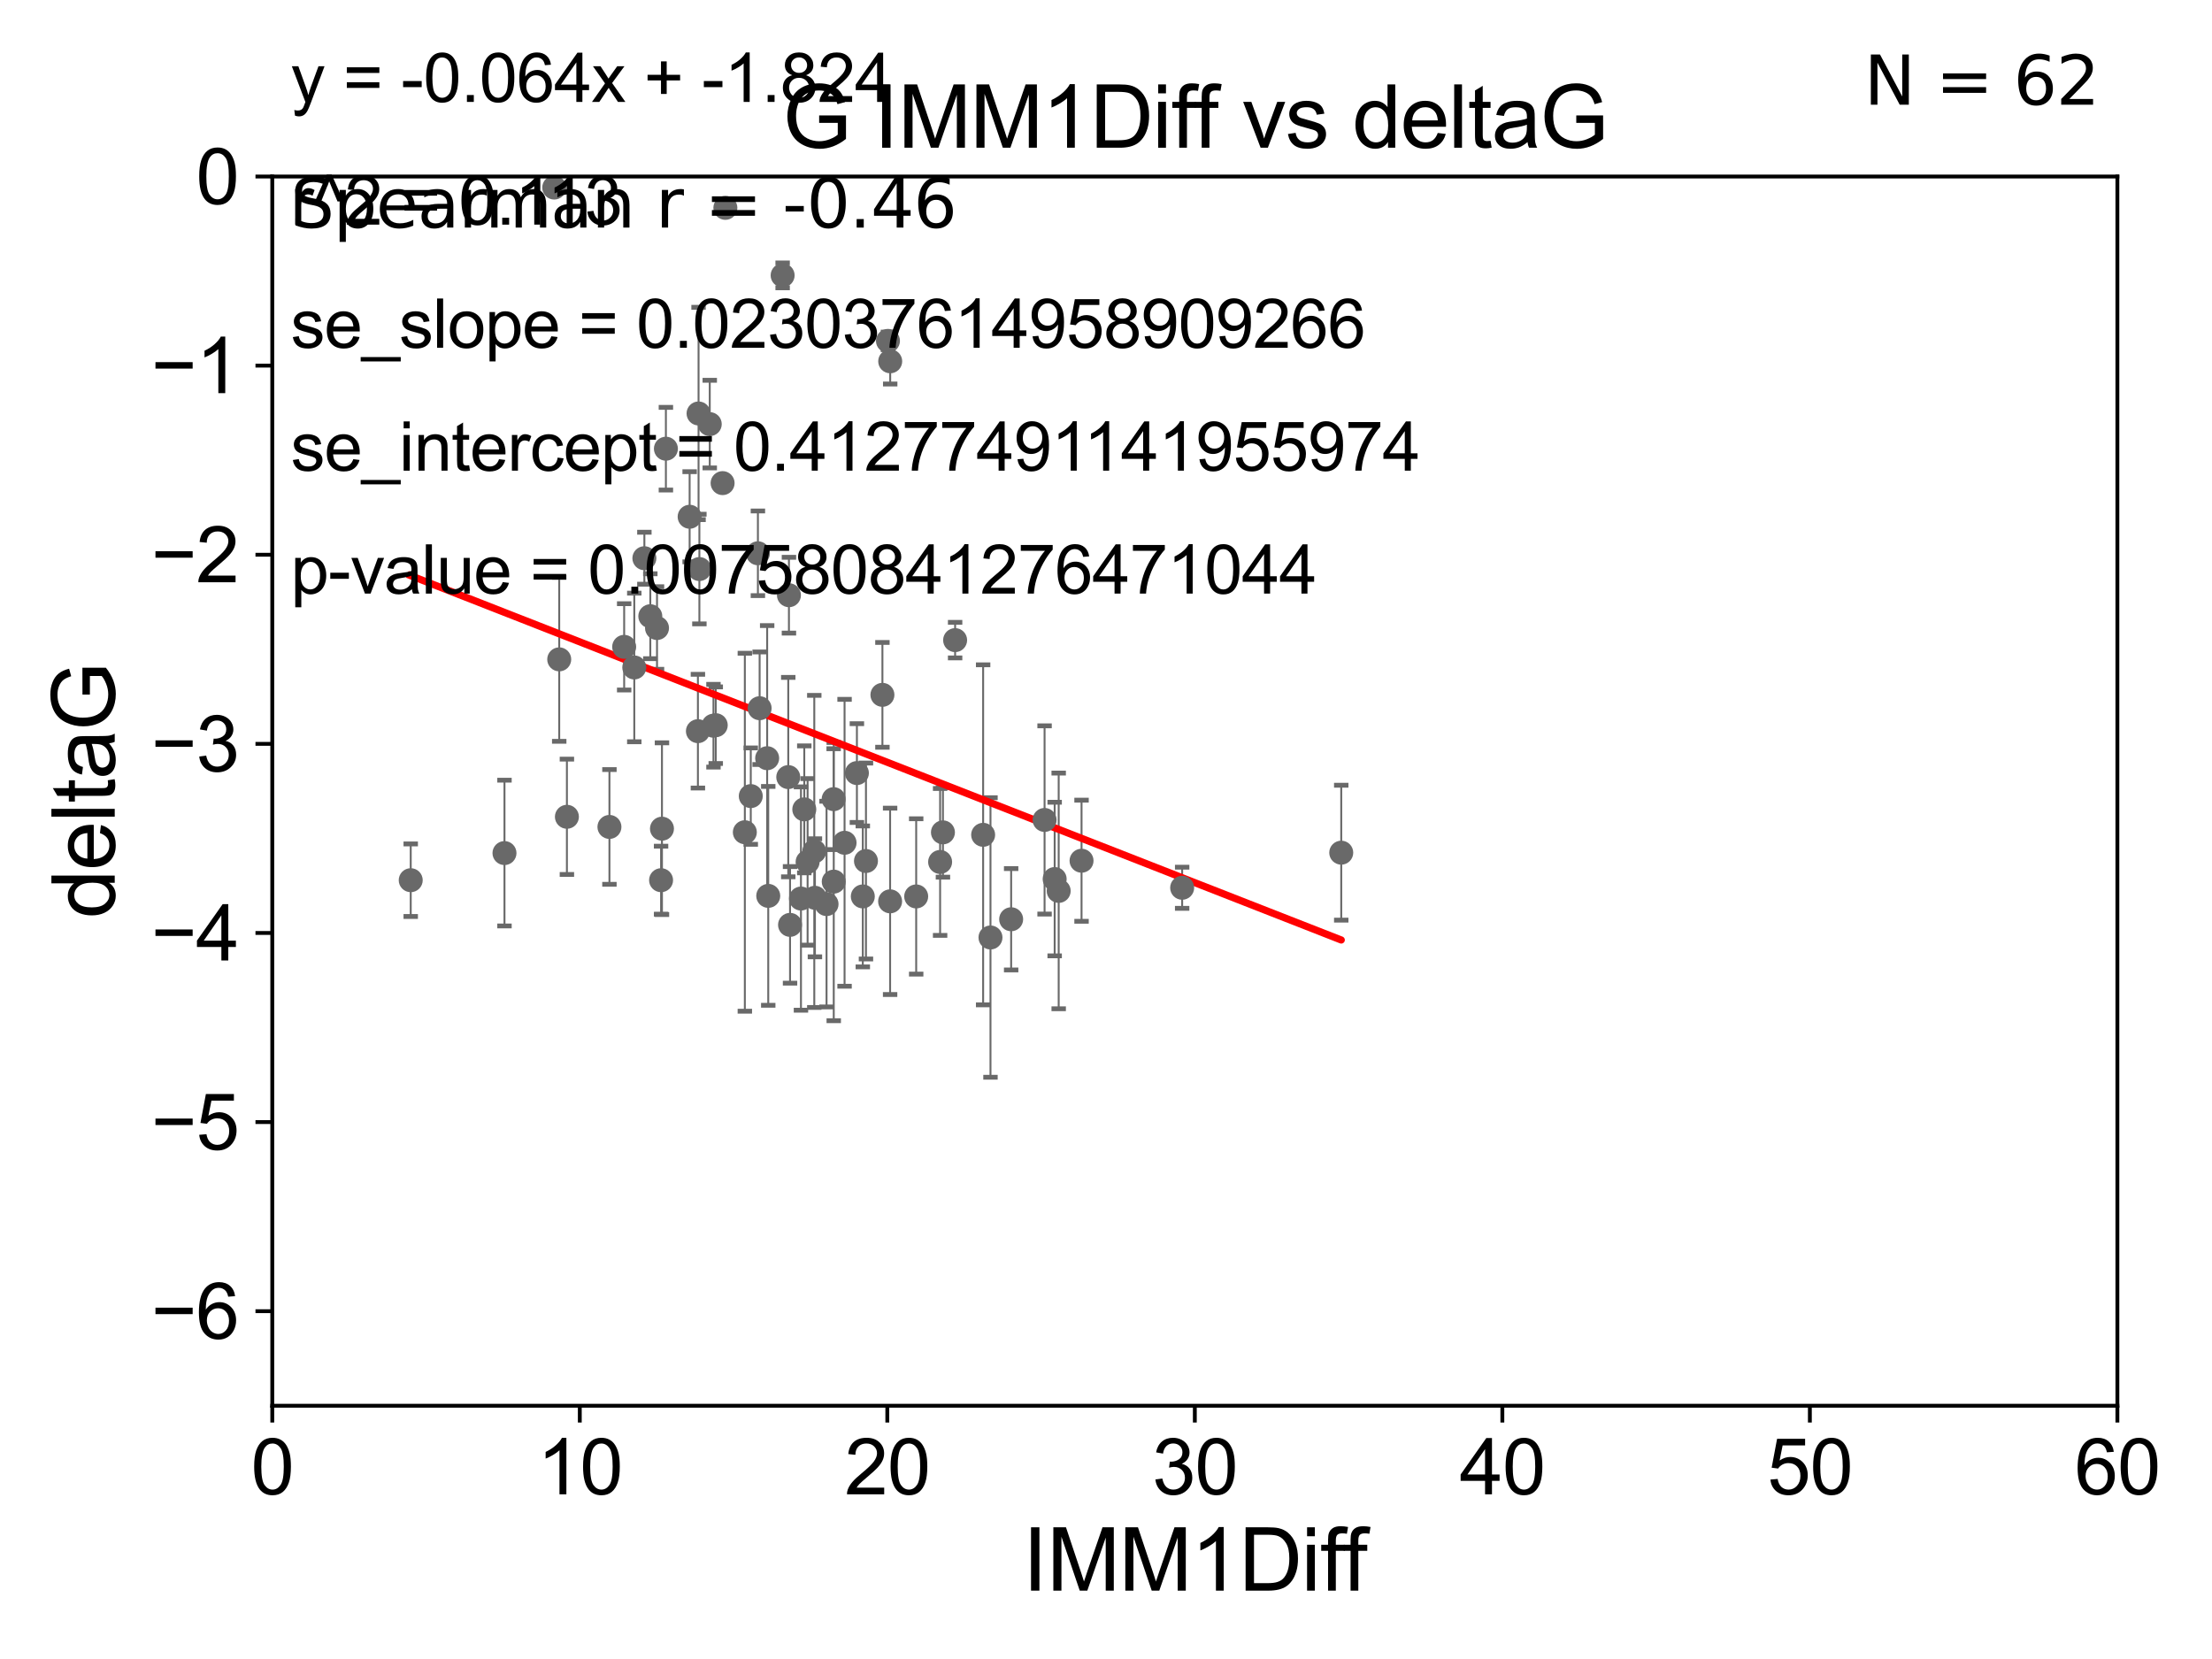 <?xml version="1.0" encoding="utf-8" standalone="no"?>
<!DOCTYPE svg PUBLIC "-//W3C//DTD SVG 1.1//EN"
  "http://www.w3.org/Graphics/SVG/1.1/DTD/svg11.dtd">
<svg xmlns:xlink="http://www.w3.org/1999/xlink" width="460.8pt" height="345.6pt" viewBox="0 0 460.8 345.6" xmlns="http://www.w3.org/2000/svg" version="1.1">
 <defs>
  <style type="text/css">*{stroke-linejoin: round; stroke-linecap: butt}</style>
 </defs>
 <g id="figure_1">
  <g id="patch_1">
   <path d="M 0 345.6 
L 460.8 345.6 
L 460.8 0 
L 0 0 
z
" style="fill: #ffffff"/>
  </g>
  <g id="axes_1">
   <g id="patch_2">
    <path d="M 56.72 292.84 
L 441.09 292.84 
L 441.09 36.775 
L 56.72 36.775 
z
" style="fill: #ffffff"/>
   </g>
   <g id="PathCollection_1">
    <defs>
     <path id="maca8c25923" d="M 0 1.118 
C 0.297 1.118 0.581 1 0.791 0.791 
C 1 0.581 1.118 0.297 1.118 0 
C 1.118 -0.297 1 -0.581 0.791 -0.791 
C 0.581 -1 0.297 -1.118 0 -1.118 
C -0.297 -1.118 -0.581 -1 -0.791 -0.791 
C -1 -0.581 -1.118 -0.297 -1.118 0 
C -1.118 0.297 -1 0.581 -0.791 0.791 
C -0.581 1 -0.297 1.118 0 1.118 
z
" style="stroke: #696969"/>
    </defs>
    <g clip-path="url(#p2ca5f6e7a5)">
     <use xlink:href="#maca8c25923" x="85.561" y="183.361" style="fill: #696969; stroke: #696969"/>
     <use xlink:href="#maca8c25923" x="160.039" y="186.627" style="fill: #696969; stroke: #696969"/>
     <use xlink:href="#maca8c25923" x="105.093" y="177.712" style="fill: #696969; stroke: #696969"/>
     <use xlink:href="#maca8c25923" x="185.426" y="187.766" style="fill: #696969; stroke: #696969"/>
     <use xlink:href="#maca8c25923" x="137.713" y="183.361" style="fill: #696969; stroke: #696969"/>
     <use xlink:href="#maca8c25923" x="225.305" y="179.304" style="fill: #696969; stroke: #696969"/>
     <use xlink:href="#maca8c25923" x="164.581" y="192.668" style="fill: #696969; stroke: #696969"/>
     <use xlink:href="#maca8c25923" x="217.604" y="170.809" style="fill: #696969; stroke: #696969"/>
     <use xlink:href="#maca8c25923" x="196.432" y="173.397" style="fill: #696969; stroke: #696969"/>
     <use xlink:href="#maca8c25923" x="175.939" y="175.566" style="fill: #696969; stroke: #696969"/>
     <use xlink:href="#maca8c25923" x="190.859" y="186.743" style="fill: #696969; stroke: #696969"/>
     <use xlink:href="#maca8c25923" x="219.706" y="183.121" style="fill: #696969; stroke: #696969"/>
     <use xlink:href="#maca8c25923" x="179.738" y="186.741" style="fill: #696969; stroke: #696969"/>
     <use xlink:href="#maca8c25923" x="220.545" y="185.595" style="fill: #696969; stroke: #696969"/>
     <use xlink:href="#maca8c25923" x="168.239" y="179.547" style="fill: #696969; stroke: #696969"/>
     <use xlink:href="#maca8c25923" x="156.4" y="165.842" style="fill: #696969; stroke: #696969"/>
     <use xlink:href="#maca8c25923" x="173.684" y="183.656" style="fill: #696969; stroke: #696969"/>
     <use xlink:href="#maca8c25923" x="169.629" y="177.365" style="fill: #696969; stroke: #696969"/>
     <use xlink:href="#maca8c25923" x="206.336" y="195.295" style="fill: #696969; stroke: #696969"/>
     <use xlink:href="#maca8c25923" x="149.103" y="151.072" style="fill: #696969; stroke: #696969"/>
     <use xlink:href="#maca8c25923" x="169.763" y="187.024" style="fill: #696969; stroke: #696969"/>
     <use xlink:href="#maca8c25923" x="134.235" y="116.288" style="fill: #696969; stroke: #696969"/>
     <use xlink:href="#maca8c25923" x="145.522" y="86.133" style="fill: #696969; stroke: #696969"/>
     <use xlink:href="#maca8c25923" x="166.855" y="187.184" style="fill: #696969; stroke: #696969"/>
     <use xlink:href="#maca8c25923" x="246.266" y="184.94" style="fill: #696969; stroke: #696969"/>
     <use xlink:href="#maca8c25923" x="195.843" y="179.561" style="fill: #696969; stroke: #696969"/>
     <use xlink:href="#maca8c25923" x="210.641" y="191.497" style="fill: #696969; stroke: #696969"/>
     <use xlink:href="#maca8c25923" x="145.695" y="118.544" style="fill: #696969; stroke: #696969"/>
     <use xlink:href="#maca8c25923" x="126.957" y="172.264" style="fill: #696969; stroke: #696969"/>
     <use xlink:href="#maca8c25923" x="145.388" y="152.317" style="fill: #696969; stroke: #696969"/>
     <use xlink:href="#maca8c25923" x="148.629" y="151.181" style="fill: #696969; stroke: #696969"/>
     <use xlink:href="#maca8c25923" x="163.037" y="57.363" style="fill: #696969; stroke: #696969"/>
     <use xlink:href="#maca8c25923" x="130.026" y="134.75" style="fill: #696969; stroke: #696969"/>
     <use xlink:href="#maca8c25923" x="172.185" y="188.337" style="fill: #696969; stroke: #696969"/>
     <use xlink:href="#maca8c25923" x="167.547" y="168.607" style="fill: #696969; stroke: #696969"/>
     <use xlink:href="#maca8c25923" x="147.854" y="88.35" style="fill: #696969; stroke: #696969"/>
     <use xlink:href="#maca8c25923" x="279.405" y="177.627" style="fill: #696969; stroke: #696969"/>
     <use xlink:href="#maca8c25923" x="136.868" y="130.831" style="fill: #696969; stroke: #696969"/>
     <use xlink:href="#maca8c25923" x="159.814" y="157.948" style="fill: #696969; stroke: #696969"/>
     <use xlink:href="#maca8c25923" x="115.458" y="39.074" style="fill: #696969; stroke: #696969"/>
     <use xlink:href="#maca8c25923" x="132.133" y="139.042" style="fill: #696969; stroke: #696969"/>
     <use xlink:href="#maca8c25923" x="157.886" y="115.259" style="fill: #696969; stroke: #696969"/>
     <use xlink:href="#maca8c25923" x="204.805" y="173.908" style="fill: #696969; stroke: #696969"/>
     <use xlink:href="#maca8c25923" x="155.164" y="173.37" style="fill: #696969; stroke: #696969"/>
     <use xlink:href="#maca8c25923" x="138.719" y="93.472" style="fill: #696969; stroke: #696969"/>
     <use xlink:href="#maca8c25923" x="150.532" y="100.642" style="fill: #696969; stroke: #696969"/>
     <use xlink:href="#maca8c25923" x="158.245" y="147.535" style="fill: #696969; stroke: #696969"/>
     <use xlink:href="#maca8c25923" x="164.209" y="161.883" style="fill: #696969; stroke: #696969"/>
     <use xlink:href="#maca8c25923" x="178.508" y="161.044" style="fill: #696969; stroke: #696969"/>
     <use xlink:href="#maca8c25923" x="180.397" y="179.365" style="fill: #696969; stroke: #696969"/>
     <use xlink:href="#maca8c25923" x="116.496" y="137.356" style="fill: #696969; stroke: #696969"/>
     <use xlink:href="#maca8c25923" x="143.664" y="107.649" style="fill: #696969; stroke: #696969"/>
     <use xlink:href="#maca8c25923" x="135.471" y="128.37" style="fill: #696969; stroke: #696969"/>
     <use xlink:href="#maca8c25923" x="183.825" y="144.75" style="fill: #696969; stroke: #696969"/>
     <use xlink:href="#maca8c25923" x="137.899" y="172.629" style="fill: #696969; stroke: #696969"/>
     <use xlink:href="#maca8c25923" x="173.665" y="166.478" style="fill: #696969; stroke: #696969"/>
     <use xlink:href="#maca8c25923" x="164.35" y="123.993" style="fill: #696969; stroke: #696969"/>
     <use xlink:href="#maca8c25923" x="185.446" y="75.265" style="fill: #696969; stroke: #696969"/>
     <use xlink:href="#maca8c25923" x="151.108" y="43.3" style="fill: #696969; stroke: #696969"/>
     <use xlink:href="#maca8c25923" x="184.978" y="71.012" style="fill: #696969; stroke: #696969"/>
     <use xlink:href="#maca8c25923" x="198.969" y="133.35" style="fill: #696969; stroke: #696969"/>
     <use xlink:href="#maca8c25923" x="118.097" y="170.152" style="fill: #696969; stroke: #696969"/>
    </g>
   </g>
   <g id="matplotlib.axis_1">
    <g id="xtick_1">
     <g id="line2d_1">
      <defs>
       <path id="mec98309ac8" d="M 0 0 
L 0 3.5 
" style="stroke: #000000; stroke-width: 0.8"/>
      </defs>
      <g>
       <use xlink:href="#mec98309ac8" x="56.72" y="292.84" style="stroke: #000000; stroke-width: 0.8"/>
      </g>
     </g>
     <g id="text_1">
      <!-- 0 -->
      <g transform="translate(52.271 311.293)scale(0.16 -0.16)">
       <defs>
        <path id="ArialMT-30" d="M 266 2259 
Q 266 3072 433 3567 
Q 600 4063 929 4331 
Q 1259 4600 1759 4600 
Q 2128 4600 2406 4451 
Q 2684 4303 2865 4023 
Q 3047 3744 3150 3342 
Q 3253 2941 3253 2259 
Q 3253 1453 3087 958 
Q 2922 463 2592 192 
Q 2263 -78 1759 -78 
Q 1097 -78 719 397 
Q 266 969 266 2259 
z
M 844 2259 
Q 844 1131 1108 757 
Q 1372 384 1759 384 
Q 2147 384 2411 759 
Q 2675 1134 2675 2259 
Q 2675 3391 2411 3762 
Q 2147 4134 1753 4134 
Q 1366 4134 1134 3806 
Q 844 3388 844 2259 
z
" transform="scale(0.016)"/>
       </defs>
       <use xlink:href="#ArialMT-30"/>
      </g>
     </g>
    </g>
    <g id="xtick_2">
     <g id="line2d_2">
      <g>
       <use xlink:href="#mec98309ac8" x="120.782" y="292.84" style="stroke: #000000; stroke-width: 0.8"/>
      </g>
     </g>
     <g id="text_2">
      <!-- 10 -->
      <g transform="translate(111.884 311.293)scale(0.16 -0.16)">
       <defs>
        <path id="ArialMT-31" d="M 2384 0 
L 1822 0 
L 1822 3584 
Q 1619 3391 1289 3197 
Q 959 3003 697 2906 
L 697 3450 
Q 1169 3672 1522 3987 
Q 1875 4303 2022 4600 
L 2384 4600 
L 2384 0 
z
" transform="scale(0.016)"/>
       </defs>
       <use xlink:href="#ArialMT-31"/>
       <use xlink:href="#ArialMT-30" x="55.615"/>
      </g>
     </g>
    </g>
    <g id="xtick_3">
     <g id="line2d_3">
      <g>
       <use xlink:href="#mec98309ac8" x="184.843" y="292.84" style="stroke: #000000; stroke-width: 0.8"/>
      </g>
     </g>
     <g id="text_3">
      <!-- 20 -->
      <g transform="translate(175.946 311.293)scale(0.16 -0.16)">
       <defs>
        <path id="ArialMT-32" d="M 3222 541 
L 3222 0 
L 194 0 
Q 188 203 259 391 
Q 375 700 629 1000 
Q 884 1300 1366 1694 
Q 2113 2306 2375 2664 
Q 2638 3022 2638 3341 
Q 2638 3675 2398 3904 
Q 2159 4134 1775 4134 
Q 1369 4134 1125 3890 
Q 881 3647 878 3216 
L 300 3275 
Q 359 3922 746 4261 
Q 1134 4600 1788 4600 
Q 2447 4600 2831 4234 
Q 3216 3869 3216 3328 
Q 3216 3053 3103 2787 
Q 2991 2522 2730 2228 
Q 2469 1934 1863 1422 
Q 1356 997 1212 845 
Q 1069 694 975 541 
L 3222 541 
z
" transform="scale(0.016)"/>
       </defs>
       <use xlink:href="#ArialMT-32"/>
       <use xlink:href="#ArialMT-30" x="55.615"/>
      </g>
     </g>
    </g>
    <g id="xtick_4">
     <g id="line2d_4">
      <g>
       <use xlink:href="#mec98309ac8" x="248.905" y="292.84" style="stroke: #000000; stroke-width: 0.8"/>
      </g>
     </g>
     <g id="text_4">
      <!-- 30 -->
      <g transform="translate(240.007 311.293)scale(0.16 -0.16)">
       <defs>
        <path id="ArialMT-33" d="M 269 1209 
L 831 1284 
Q 928 806 1161 595 
Q 1394 384 1728 384 
Q 2125 384 2398 659 
Q 2672 934 2672 1341 
Q 2672 1728 2419 1979 
Q 2166 2231 1775 2231 
Q 1616 2231 1378 2169 
L 1441 2663 
Q 1497 2656 1531 2656 
Q 1891 2656 2178 2843 
Q 2466 3031 2466 3422 
Q 2466 3731 2256 3934 
Q 2047 4138 1716 4138 
Q 1388 4138 1169 3931 
Q 950 3725 888 3313 
L 325 3413 
Q 428 3978 793 4289 
Q 1159 4600 1703 4600 
Q 2078 4600 2393 4439 
Q 2709 4278 2876 4000 
Q 3044 3722 3044 3409 
Q 3044 3113 2884 2869 
Q 2725 2625 2413 2481 
Q 2819 2388 3044 2092 
Q 3269 1797 3269 1353 
Q 3269 753 2831 336 
Q 2394 -81 1725 -81 
Q 1122 -81 723 278 
Q 325 638 269 1209 
z
" transform="scale(0.016)"/>
       </defs>
       <use xlink:href="#ArialMT-33"/>
       <use xlink:href="#ArialMT-30" x="55.615"/>
      </g>
     </g>
    </g>
    <g id="xtick_5">
     <g id="line2d_5">
      <g>
       <use xlink:href="#mec98309ac8" x="312.967" y="292.84" style="stroke: #000000; stroke-width: 0.8"/>
      </g>
     </g>
     <g id="text_5">
      <!-- 40 -->
      <g transform="translate(304.069 311.293)scale(0.16 -0.16)">
       <defs>
        <path id="ArialMT-34" d="M 2069 0 
L 2069 1097 
L 81 1097 
L 81 1613 
L 2172 4581 
L 2631 4581 
L 2631 1613 
L 3250 1613 
L 3250 1097 
L 2631 1097 
L 2631 0 
L 2069 0 
z
M 2069 1613 
L 2069 3678 
L 634 1613 
L 2069 1613 
z
" transform="scale(0.016)"/>
       </defs>
       <use xlink:href="#ArialMT-34"/>
       <use xlink:href="#ArialMT-30" x="55.615"/>
      </g>
     </g>
    </g>
    <g id="xtick_6">
     <g id="line2d_6">
      <g>
       <use xlink:href="#mec98309ac8" x="377.028" y="292.84" style="stroke: #000000; stroke-width: 0.8"/>
      </g>
     </g>
     <g id="text_6">
      <!-- 50 -->
      <g transform="translate(368.131 311.293)scale(0.16 -0.16)">
       <defs>
        <path id="ArialMT-35" d="M 266 1200 
L 856 1250 
Q 922 819 1161 601 
Q 1400 384 1738 384 
Q 2144 384 2425 690 
Q 2706 997 2706 1503 
Q 2706 1984 2436 2262 
Q 2166 2541 1728 2541 
Q 1456 2541 1237 2417 
Q 1019 2294 894 2097 
L 366 2166 
L 809 4519 
L 3088 4519 
L 3088 3981 
L 1259 3981 
L 1013 2750 
Q 1425 3038 1878 3038 
Q 2478 3038 2890 2622 
Q 3303 2206 3303 1553 
Q 3303 931 2941 478 
Q 2500 -78 1738 -78 
Q 1113 -78 717 272 
Q 322 622 266 1200 
z
" transform="scale(0.016)"/>
       </defs>
       <use xlink:href="#ArialMT-35"/>
       <use xlink:href="#ArialMT-30" x="55.615"/>
      </g>
     </g>
    </g>
    <g id="xtick_7">
     <g id="line2d_7">
      <g>
       <use xlink:href="#mec98309ac8" x="441.09" y="292.84" style="stroke: #000000; stroke-width: 0.8"/>
      </g>
     </g>
     <g id="text_7">
      <!-- 60 -->
      <g transform="translate(432.192 311.293)scale(0.16 -0.16)">
       <defs>
        <path id="ArialMT-36" d="M 3184 3459 
L 2625 3416 
Q 2550 3747 2413 3897 
Q 2184 4138 1850 4138 
Q 1581 4138 1378 3988 
Q 1113 3794 959 3422 
Q 806 3050 800 2363 
Q 1003 2672 1297 2822 
Q 1591 2972 1913 2972 
Q 2475 2972 2870 2558 
Q 3266 2144 3266 1488 
Q 3266 1056 3080 686 
Q 2894 316 2569 119 
Q 2244 -78 1831 -78 
Q 1128 -78 684 439 
Q 241 956 241 2144 
Q 241 3472 731 4075 
Q 1159 4600 1884 4600 
Q 2425 4600 2770 4297 
Q 3116 3994 3184 3459 
z
M 888 1484 
Q 888 1194 1011 928 
Q 1134 663 1356 523 
Q 1578 384 1822 384 
Q 2178 384 2434 671 
Q 2691 959 2691 1453 
Q 2691 1928 2437 2201 
Q 2184 2475 1800 2475 
Q 1419 2475 1153 2201 
Q 888 1928 888 1484 
z
" transform="scale(0.016)"/>
       </defs>
       <use xlink:href="#ArialMT-36"/>
       <use xlink:href="#ArialMT-30" x="55.615"/>
      </g>
     </g>
    </g>
    <g id="text_8">
     <!-- IMM1Diff -->
     <g transform="translate(213.064 331.357)scale(0.18 -0.18)">
      <defs>
       <path id="ArialMT-49" d="M 597 0 
L 597 4581 
L 1203 4581 
L 1203 0 
L 597 0 
z
" transform="scale(0.016)"/>
       <path id="ArialMT-4d" d="M 475 0 
L 475 4581 
L 1388 4581 
L 2472 1338 
Q 2622 884 2691 659 
Q 2769 909 2934 1394 
L 4031 4581 
L 4847 4581 
L 4847 0 
L 4263 0 
L 4263 3834 
L 2931 0 
L 2384 0 
L 1059 3900 
L 1059 0 
L 475 0 
z
" transform="scale(0.016)"/>
       <path id="ArialMT-44" d="M 494 0 
L 494 4581 
L 2072 4581 
Q 2606 4581 2888 4516 
Q 3281 4425 3559 4188 
Q 3922 3881 4101 3404 
Q 4281 2928 4281 2316 
Q 4281 1794 4159 1391 
Q 4038 988 3847 723 
Q 3656 459 3429 307 
Q 3203 156 2883 78 
Q 2563 0 2147 0 
L 494 0 
z
M 1100 541 
L 2078 541 
Q 2531 541 2789 625 
Q 3047 709 3200 863 
Q 3416 1078 3536 1442 
Q 3656 1806 3656 2325 
Q 3656 3044 3420 3430 
Q 3184 3816 2847 3947 
Q 2603 4041 2063 4041 
L 1100 4041 
L 1100 541 
z
" transform="scale(0.016)"/>
       <path id="ArialMT-69" d="M 425 3934 
L 425 4581 
L 988 4581 
L 988 3934 
L 425 3934 
z
M 425 0 
L 425 3319 
L 988 3319 
L 988 0 
L 425 0 
z
" transform="scale(0.016)"/>
       <path id="ArialMT-66" d="M 556 0 
L 556 2881 
L 59 2881 
L 59 3319 
L 556 3319 
L 556 3672 
Q 556 4006 616 4169 
Q 697 4388 901 4523 
Q 1106 4659 1475 4659 
Q 1713 4659 2000 4603 
L 1916 4113 
Q 1741 4144 1584 4144 
Q 1328 4144 1222 4034 
Q 1116 3925 1116 3625 
L 1116 3319 
L 1763 3319 
L 1763 2881 
L 1116 2881 
L 1116 0 
L 556 0 
z
" transform="scale(0.016)"/>
      </defs>
      <use xlink:href="#ArialMT-49"/>
      <use xlink:href="#ArialMT-4d" x="27.783"/>
      <use xlink:href="#ArialMT-4d" x="111.084"/>
      <use xlink:href="#ArialMT-31" x="194.385"/>
      <use xlink:href="#ArialMT-44" x="250"/>
      <use xlink:href="#ArialMT-69" x="322.217"/>
      <use xlink:href="#ArialMT-66" x="344.434"/>
      <use xlink:href="#ArialMT-66" x="370.467"/>
     </g>
    </g>
   </g>
   <g id="matplotlib.axis_2">
    <g id="ytick_1">
     <g id="line2d_8">
      <defs>
       <path id="m3f1cd93229" d="M 0 0 
L -3.5 0 
" style="stroke: #000000; stroke-width: 0.8"/>
      </defs>
      <g>
       <use xlink:href="#m3f1cd93229" x="56.72" y="273.143" style="stroke: #000000; stroke-width: 0.8"/>
      </g>
     </g>
     <g id="text_9">
      <!-- −6 -->
      <g transform="translate(31.477 278.869)scale(0.16 -0.16)">
       <defs>
        <path id="ArialMT-2212" d="M 3381 1997 
L 356 1997 
L 356 2522 
L 3381 2522 
L 3381 1997 
z
" transform="scale(0.016)"/>
       </defs>
       <use xlink:href="#ArialMT-2212"/>
       <use xlink:href="#ArialMT-36" x="58.398"/>
      </g>
     </g>
    </g>
    <g id="ytick_2">
     <g id="line2d_9">
      <g>
       <use xlink:href="#m3f1cd93229" x="56.72" y="233.748" style="stroke: #000000; stroke-width: 0.8"/>
      </g>
     </g>
     <g id="text_10">
      <!-- −5 -->
      <g transform="translate(31.477 239.474)scale(0.16 -0.16)">
       <use xlink:href="#ArialMT-2212"/>
       <use xlink:href="#ArialMT-35" x="58.398"/>
      </g>
     </g>
    </g>
    <g id="ytick_3">
     <g id="line2d_10">
      <g>
       <use xlink:href="#m3f1cd93229" x="56.72" y="194.353" style="stroke: #000000; stroke-width: 0.8"/>
      </g>
     </g>
     <g id="text_11">
      <!-- −4 -->
      <g transform="translate(31.477 200.08)scale(0.16 -0.16)">
       <use xlink:href="#ArialMT-2212"/>
       <use xlink:href="#ArialMT-34" x="58.398"/>
      </g>
     </g>
    </g>
    <g id="ytick_4">
     <g id="line2d_11">
      <g>
       <use xlink:href="#m3f1cd93229" x="56.72" y="154.959" style="stroke: #000000; stroke-width: 0.8"/>
      </g>
     </g>
     <g id="text_12">
      <!-- −3 -->
      <g transform="translate(31.477 160.685)scale(0.16 -0.16)">
       <use xlink:href="#ArialMT-2212"/>
       <use xlink:href="#ArialMT-33" x="58.398"/>
      </g>
     </g>
    </g>
    <g id="ytick_5">
     <g id="line2d_12">
      <g>
       <use xlink:href="#m3f1cd93229" x="56.72" y="115.564" style="stroke: #000000; stroke-width: 0.8"/>
      </g>
     </g>
     <g id="text_13">
      <!-- −2 -->
      <g transform="translate(31.477 121.29)scale(0.16 -0.16)">
       <use xlink:href="#ArialMT-2212"/>
       <use xlink:href="#ArialMT-32" x="58.398"/>
      </g>
     </g>
    </g>
    <g id="ytick_6">
     <g id="line2d_13">
      <g>
       <use xlink:href="#m3f1cd93229" x="56.72" y="76.17" style="stroke: #000000; stroke-width: 0.8"/>
      </g>
     </g>
     <g id="text_14">
      <!-- −1 -->
      <g transform="translate(31.477 81.896)scale(0.16 -0.16)">
       <use xlink:href="#ArialMT-2212"/>
       <use xlink:href="#ArialMT-31" x="58.398"/>
      </g>
     </g>
    </g>
    <g id="ytick_7">
     <g id="line2d_14">
      <g>
       <use xlink:href="#m3f1cd93229" x="56.72" y="36.775" style="stroke: #000000; stroke-width: 0.8"/>
      </g>
     </g>
     <g id="text_15">
      <!-- 0 -->
      <g transform="translate(40.822 42.501)scale(0.16 -0.16)">
       <use xlink:href="#ArialMT-30"/>
      </g>
     </g>
    </g>
    <g id="text_16">
     <!-- deltaG -->
     <g transform="translate(23.9 191.322)rotate(-90)scale(0.18 -0.18)">
      <defs>
       <path id="ArialMT-64" d="M 2575 0 
L 2575 419 
Q 2259 -75 1647 -75 
Q 1250 -75 917 144 
Q 584 363 401 755 
Q 219 1147 219 1656 
Q 219 2153 384 2558 
Q 550 2963 881 3178 
Q 1213 3394 1622 3394 
Q 1922 3394 2156 3267 
Q 2391 3141 2538 2938 
L 2538 4581 
L 3097 4581 
L 3097 0 
L 2575 0 
z
M 797 1656 
Q 797 1019 1065 703 
Q 1334 388 1700 388 
Q 2069 388 2326 689 
Q 2584 991 2584 1609 
Q 2584 2291 2321 2609 
Q 2059 2928 1675 2928 
Q 1300 2928 1048 2622 
Q 797 2316 797 1656 
z
" transform="scale(0.016)"/>
       <path id="ArialMT-65" d="M 2694 1069 
L 3275 997 
Q 3138 488 2766 206 
Q 2394 -75 1816 -75 
Q 1088 -75 661 373 
Q 234 822 234 1631 
Q 234 2469 665 2931 
Q 1097 3394 1784 3394 
Q 2450 3394 2872 2941 
Q 3294 2488 3294 1666 
Q 3294 1616 3291 1516 
L 816 1516 
Q 847 969 1125 678 
Q 1403 388 1819 388 
Q 2128 388 2347 550 
Q 2566 713 2694 1069 
z
M 847 1978 
L 2700 1978 
Q 2663 2397 2488 2606 
Q 2219 2931 1791 2931 
Q 1403 2931 1139 2672 
Q 875 2413 847 1978 
z
" transform="scale(0.016)"/>
       <path id="ArialMT-6c" d="M 409 0 
L 409 4581 
L 972 4581 
L 972 0 
L 409 0 
z
" transform="scale(0.016)"/>
       <path id="ArialMT-74" d="M 1650 503 
L 1731 6 
Q 1494 -44 1306 -44 
Q 1000 -44 831 53 
Q 663 150 594 308 
Q 525 466 525 972 
L 525 2881 
L 113 2881 
L 113 3319 
L 525 3319 
L 525 4141 
L 1084 4478 
L 1084 3319 
L 1650 3319 
L 1650 2881 
L 1084 2881 
L 1084 941 
Q 1084 700 1114 631 
Q 1144 563 1211 522 
Q 1278 481 1403 481 
Q 1497 481 1650 503 
z
" transform="scale(0.016)"/>
       <path id="ArialMT-61" d="M 2588 409 
Q 2275 144 1986 34 
Q 1697 -75 1366 -75 
Q 819 -75 525 192 
Q 231 459 231 875 
Q 231 1119 342 1320 
Q 453 1522 633 1644 
Q 813 1766 1038 1828 
Q 1203 1872 1538 1913 
Q 2219 1994 2541 2106 
Q 2544 2222 2544 2253 
Q 2544 2597 2384 2738 
Q 2169 2928 1744 2928 
Q 1347 2928 1158 2789 
Q 969 2650 878 2297 
L 328 2372 
Q 403 2725 575 2942 
Q 747 3159 1072 3276 
Q 1397 3394 1825 3394 
Q 2250 3394 2515 3294 
Q 2781 3194 2906 3042 
Q 3031 2891 3081 2659 
Q 3109 2516 3109 2141 
L 3109 1391 
Q 3109 606 3145 398 
Q 3181 191 3288 0 
L 2700 0 
Q 2613 175 2588 409 
z
M 2541 1666 
Q 2234 1541 1622 1453 
Q 1275 1403 1131 1340 
Q 988 1278 909 1158 
Q 831 1038 831 891 
Q 831 666 1001 516 
Q 1172 366 1500 366 
Q 1825 366 2078 508 
Q 2331 650 2450 897 
Q 2541 1088 2541 1459 
L 2541 1666 
z
" transform="scale(0.016)"/>
       <path id="ArialMT-47" d="M 2638 1797 
L 2638 2334 
L 4578 2338 
L 4578 638 
Q 4131 281 3656 101 
Q 3181 -78 2681 -78 
Q 2006 -78 1454 211 
Q 903 500 622 1047 
Q 341 1594 341 2269 
Q 341 2938 620 3517 
Q 900 4097 1425 4378 
Q 1950 4659 2634 4659 
Q 3131 4659 3532 4498 
Q 3934 4338 4162 4050 
Q 4391 3763 4509 3300 
L 3963 3150 
Q 3859 3500 3706 3700 
Q 3553 3900 3268 4020 
Q 2984 4141 2638 4141 
Q 2222 4141 1919 4014 
Q 1616 3888 1430 3681 
Q 1244 3475 1141 3228 
Q 966 2803 966 2306 
Q 966 1694 1177 1281 
Q 1388 869 1791 669 
Q 2194 469 2647 469 
Q 3041 469 3416 620 
Q 3791 772 3984 944 
L 3984 1797 
L 2638 1797 
z
" transform="scale(0.016)"/>
      </defs>
      <use xlink:href="#ArialMT-64"/>
      <use xlink:href="#ArialMT-65" x="55.615"/>
      <use xlink:href="#ArialMT-6c" x="111.23"/>
      <use xlink:href="#ArialMT-74" x="133.447"/>
      <use xlink:href="#ArialMT-61" x="161.23"/>
      <use xlink:href="#ArialMT-47" x="216.846"/>
     </g>
    </g>
   </g>
   <g id="LineCollection_1">
    <path d="M 85.561 190.918 
L 85.561 175.804 
" clip-path="url(#p2ca5f6e7a5)" style="fill: none; stroke: #696969; stroke-width: 0.4"/>
    <path d="M 160.039 209.422 
L 160.039 163.832 
" clip-path="url(#p2ca5f6e7a5)" style="fill: none; stroke: #696969; stroke-width: 0.4"/>
    <path d="M 105.093 192.894 
L 105.093 162.53 
" clip-path="url(#p2ca5f6e7a5)" style="fill: none; stroke: #696969; stroke-width: 0.4"/>
    <path d="M 185.426 207.177 
L 185.426 168.355 
" clip-path="url(#p2ca5f6e7a5)" style="fill: none; stroke: #696969; stroke-width: 0.4"/>
    <path d="M 137.713 190.447 
L 137.713 176.274 
" clip-path="url(#p2ca5f6e7a5)" style="fill: none; stroke: #696969; stroke-width: 0.4"/>
    <path d="M 225.305 191.921 
L 225.305 166.688 
" clip-path="url(#p2ca5f6e7a5)" style="fill: none; stroke: #696969; stroke-width: 0.4"/>
    <path d="M 164.581 204.811 
L 164.581 180.525 
" clip-path="url(#p2ca5f6e7a5)" style="fill: none; stroke: #696969; stroke-width: 0.4"/>
    <path d="M 217.604 190.416 
L 217.604 151.203 
" clip-path="url(#p2ca5f6e7a5)" style="fill: none; stroke: #696969; stroke-width: 0.4"/>
    <path d="M 196.432 182.729 
L 196.432 164.065 
" clip-path="url(#p2ca5f6e7a5)" style="fill: none; stroke: #696969; stroke-width: 0.4"/>
    <path d="M 175.939 205.447 
L 175.939 145.685 
" clip-path="url(#p2ca5f6e7a5)" style="fill: none; stroke: #696969; stroke-width: 0.4"/>
    <path d="M 190.859 202.923 
L 190.859 170.563 
" clip-path="url(#p2ca5f6e7a5)" style="fill: none; stroke: #696969; stroke-width: 0.4"/>
    <path d="M 219.706 199.12 
L 219.706 167.123 
" clip-path="url(#p2ca5f6e7a5)" style="fill: none; stroke: #696969; stroke-width: 0.4"/>
    <path d="M 179.738 201.422 
L 179.738 172.061 
" clip-path="url(#p2ca5f6e7a5)" style="fill: none; stroke: #696969; stroke-width: 0.4"/>
    <path d="M 220.545 210.144 
L 220.545 161.047 
" clip-path="url(#p2ca5f6e7a5)" style="fill: none; stroke: #696969; stroke-width: 0.4"/>
    <path d="M 168.239 196.891 
L 168.239 162.203 
" clip-path="url(#p2ca5f6e7a5)" style="fill: none; stroke: #696969; stroke-width: 0.4"/>
    <path d="M 156.4 175.881 
L 156.4 155.804 
" clip-path="url(#p2ca5f6e7a5)" style="fill: none; stroke: #696969; stroke-width: 0.4"/>
    <path d="M 173.684 212.633 
L 173.684 154.679 
" clip-path="url(#p2ca5f6e7a5)" style="fill: none; stroke: #696969; stroke-width: 0.4"/>
    <path d="M 169.629 209.872 
L 169.629 144.859 
" clip-path="url(#p2ca5f6e7a5)" style="fill: none; stroke: #696969; stroke-width: 0.4"/>
    <path d="M 206.336 224.411 
L 206.336 166.18 
" clip-path="url(#p2ca5f6e7a5)" style="fill: none; stroke: #696969; stroke-width: 0.4"/>
    <path d="M 149.103 159.052 
L 149.103 143.092 
" clip-path="url(#p2ca5f6e7a5)" style="fill: none; stroke: #696969; stroke-width: 0.4"/>
    <path d="M 169.763 199.324 
L 169.763 174.725 
" clip-path="url(#p2ca5f6e7a5)" style="fill: none; stroke: #696969; stroke-width: 0.4"/>
    <path d="M 134.235 121.701 
L 134.235 110.875 
" clip-path="url(#p2ca5f6e7a5)" style="fill: none; stroke: #696969; stroke-width: 0.4"/>
    <path d="M 145.522 108.244 
L 145.522 64.022 
" clip-path="url(#p2ca5f6e7a5)" style="fill: none; stroke: #696969; stroke-width: 0.4"/>
    <path d="M 166.855 210.444 
L 166.855 163.924 
" clip-path="url(#p2ca5f6e7a5)" style="fill: none; stroke: #696969; stroke-width: 0.4"/>
    <path d="M 246.266 189.225 
L 246.266 180.655 
" clip-path="url(#p2ca5f6e7a5)" style="fill: none; stroke: #696969; stroke-width: 0.4"/>
    <path d="M 195.843 194.86 
L 195.843 164.263 
" clip-path="url(#p2ca5f6e7a5)" style="fill: none; stroke: #696969; stroke-width: 0.4"/>
    <path d="M 210.641 202.055 
L 210.641 180.939 
" clip-path="url(#p2ca5f6e7a5)" style="fill: none; stroke: #696969; stroke-width: 0.4"/>
    <path d="M 145.695 129.964 
L 145.695 107.124 
" clip-path="url(#p2ca5f6e7a5)" style="fill: none; stroke: #696969; stroke-width: 0.4"/>
    <path d="M 126.957 184.214 
L 126.957 160.315 
" clip-path="url(#p2ca5f6e7a5)" style="fill: none; stroke: #696969; stroke-width: 0.4"/>
    <path d="M 145.388 164.165 
L 145.388 140.47 
" clip-path="url(#p2ca5f6e7a5)" style="fill: none; stroke: #696969; stroke-width: 0.4"/>
    <path d="M 148.629 159.797 
L 148.629 142.564 
" clip-path="url(#p2ca5f6e7a5)" style="fill: none; stroke: #696969; stroke-width: 0.4"/>
    <path d="M 163.037 59.954 
L 163.037 54.772 
" clip-path="url(#p2ca5f6e7a5)" style="fill: none; stroke: #696969; stroke-width: 0.4"/>
    <path d="M 130.026 143.736 
L 130.026 125.764 
" clip-path="url(#p2ca5f6e7a5)" style="fill: none; stroke: #696969; stroke-width: 0.4"/>
    <path d="M 172.185 209.758 
L 172.185 166.916 
" clip-path="url(#p2ca5f6e7a5)" style="fill: none; stroke: #696969; stroke-width: 0.4"/>
    <path d="M 167.547 181.833 
L 167.547 155.381 
" clip-path="url(#p2ca5f6e7a5)" style="fill: none; stroke: #696969; stroke-width: 0.4"/>
    <path d="M 147.854 97.477 
L 147.854 79.222 
" clip-path="url(#p2ca5f6e7a5)" style="fill: none; stroke: #696969; stroke-width: 0.4"/>
    <path d="M 279.405 191.679 
L 279.405 163.576 
" clip-path="url(#p2ca5f6e7a5)" style="fill: none; stroke: #696969; stroke-width: 0.4"/>
    <path d="M 136.868 139.431 
L 136.868 122.23 
" clip-path="url(#p2ca5f6e7a5)" style="fill: none; stroke: #696969; stroke-width: 0.4"/>
    <path d="M 159.814 185.574 
L 159.814 130.321 
" clip-path="url(#p2ca5f6e7a5)" style="fill: none; stroke: #696969; stroke-width: 0.4"/>
    <path d="M 115.458 39.661 
L 115.458 38.486 
" clip-path="url(#p2ca5f6e7a5)" style="fill: none; stroke: #696969; stroke-width: 0.4"/>
    <path d="M 132.133 154.523 
L 132.133 123.56 
" clip-path="url(#p2ca5f6e7a5)" style="fill: none; stroke: #696969; stroke-width: 0.4"/>
    <path d="M 157.886 124.077 
L 157.886 106.441 
" clip-path="url(#p2ca5f6e7a5)" style="fill: none; stroke: #696969; stroke-width: 0.4"/>
    <path d="M 204.805 209.327 
L 204.805 138.489 
" clip-path="url(#p2ca5f6e7a5)" style="fill: none; stroke: #696969; stroke-width: 0.4"/>
    <path d="M 155.164 210.653 
L 155.164 136.087 
" clip-path="url(#p2ca5f6e7a5)" style="fill: none; stroke: #696969; stroke-width: 0.4"/>
    <path d="M 138.719 102.084 
L 138.719 84.861 
" clip-path="url(#p2ca5f6e7a5)" style="fill: none; stroke: #696969; stroke-width: 0.4"/>
    <path d="M 150.532 101.753 
L 150.532 99.531 
" clip-path="url(#p2ca5f6e7a5)" style="fill: none; stroke: #696969; stroke-width: 0.4"/>
    <path d="M 158.245 159.258 
L 158.245 135.813 
" clip-path="url(#p2ca5f6e7a5)" style="fill: none; stroke: #696969; stroke-width: 0.4"/>
    <path d="M 164.209 182.651 
L 164.209 141.115 
" clip-path="url(#p2ca5f6e7a5)" style="fill: none; stroke: #696969; stroke-width: 0.4"/>
    <path d="M 178.508 171.332 
L 178.508 150.755 
" clip-path="url(#p2ca5f6e7a5)" style="fill: none; stroke: #696969; stroke-width: 0.4"/>
    <path d="M 180.397 199.772 
L 180.397 158.959 
" clip-path="url(#p2ca5f6e7a5)" style="fill: none; stroke: #696969; stroke-width: 0.4"/>
    <path d="M 116.496 154.429 
L 116.496 120.283 
" clip-path="url(#p2ca5f6e7a5)" style="fill: none; stroke: #696969; stroke-width: 0.4"/>
    <path d="M 143.664 117.039 
L 143.664 98.26 
" clip-path="url(#p2ca5f6e7a5)" style="fill: none; stroke: #696969; stroke-width: 0.4"/>
    <path d="M 135.471 137.214 
L 135.471 119.526 
" clip-path="url(#p2ca5f6e7a5)" style="fill: none; stroke: #696969; stroke-width: 0.4"/>
    <path d="M 183.825 155.666 
L 183.825 133.834 
" clip-path="url(#p2ca5f6e7a5)" style="fill: none; stroke: #696969; stroke-width: 0.4"/>
    <path d="M 137.899 190.515 
L 137.899 154.744 
" clip-path="url(#p2ca5f6e7a5)" style="fill: none; stroke: #696969; stroke-width: 0.4"/>
    <path d="M 173.665 176.985 
L 173.665 155.97 
" clip-path="url(#p2ca5f6e7a5)" style="fill: none; stroke: #696969; stroke-width: 0.4"/>
    <path d="M 164.35 131.889 
L 164.35 116.097 
" clip-path="url(#p2ca5f6e7a5)" style="fill: none; stroke: #696969; stroke-width: 0.4"/>
    <path d="M 185.446 79.995 
L 185.446 70.535 
" clip-path="url(#p2ca5f6e7a5)" style="fill: none; stroke: #696969; stroke-width: 0.4"/>
    <path d="M 151.108 44.74 
L 151.108 41.86 
" clip-path="url(#p2ca5f6e7a5)" style="fill: none; stroke: #696969; stroke-width: 0.4"/>
    <path d="M 184.978 72.852 
L 184.978 69.172 
" clip-path="url(#p2ca5f6e7a5)" style="fill: none; stroke: #696969; stroke-width: 0.4"/>
    <path d="M 198.969 137.057 
L 198.969 129.643 
" clip-path="url(#p2ca5f6e7a5)" style="fill: none; stroke: #696969; stroke-width: 0.4"/>
    <path d="M 118.097 182.166 
L 118.097 158.137 
" clip-path="url(#p2ca5f6e7a5)" style="fill: none; stroke: #696969; stroke-width: 0.4"/>
   </g>
   <g id="line2d_15">
    <defs>
     <path id="me561bbd133" d="M 1.5 0 
L -1.5 -0 
" style="stroke: #696969"/>
    </defs>
    <g clip-path="url(#p2ca5f6e7a5)">
     <use xlink:href="#me561bbd133" x="85.561" y="190.918" style="fill: #696969; stroke: #696969"/>
     <use xlink:href="#me561bbd133" x="160.039" y="209.422" style="fill: #696969; stroke: #696969"/>
     <use xlink:href="#me561bbd133" x="105.093" y="192.894" style="fill: #696969; stroke: #696969"/>
     <use xlink:href="#me561bbd133" x="185.426" y="207.177" style="fill: #696969; stroke: #696969"/>
     <use xlink:href="#me561bbd133" x="137.713" y="190.447" style="fill: #696969; stroke: #696969"/>
     <use xlink:href="#me561bbd133" x="225.305" y="191.921" style="fill: #696969; stroke: #696969"/>
     <use xlink:href="#me561bbd133" x="164.581" y="204.811" style="fill: #696969; stroke: #696969"/>
     <use xlink:href="#me561bbd133" x="217.604" y="190.416" style="fill: #696969; stroke: #696969"/>
     <use xlink:href="#me561bbd133" x="196.432" y="182.729" style="fill: #696969; stroke: #696969"/>
     <use xlink:href="#me561bbd133" x="175.939" y="205.447" style="fill: #696969; stroke: #696969"/>
     <use xlink:href="#me561bbd133" x="190.859" y="202.923" style="fill: #696969; stroke: #696969"/>
     <use xlink:href="#me561bbd133" x="219.706" y="199.12" style="fill: #696969; stroke: #696969"/>
     <use xlink:href="#me561bbd133" x="179.738" y="201.422" style="fill: #696969; stroke: #696969"/>
     <use xlink:href="#me561bbd133" x="220.545" y="210.144" style="fill: #696969; stroke: #696969"/>
     <use xlink:href="#me561bbd133" x="168.239" y="196.891" style="fill: #696969; stroke: #696969"/>
     <use xlink:href="#me561bbd133" x="156.4" y="175.881" style="fill: #696969; stroke: #696969"/>
     <use xlink:href="#me561bbd133" x="173.684" y="212.633" style="fill: #696969; stroke: #696969"/>
     <use xlink:href="#me561bbd133" x="169.629" y="209.872" style="fill: #696969; stroke: #696969"/>
     <use xlink:href="#me561bbd133" x="206.336" y="224.411" style="fill: #696969; stroke: #696969"/>
     <use xlink:href="#me561bbd133" x="149.103" y="159.052" style="fill: #696969; stroke: #696969"/>
     <use xlink:href="#me561bbd133" x="169.763" y="199.324" style="fill: #696969; stroke: #696969"/>
     <use xlink:href="#me561bbd133" x="134.235" y="121.701" style="fill: #696969; stroke: #696969"/>
     <use xlink:href="#me561bbd133" x="145.522" y="108.244" style="fill: #696969; stroke: #696969"/>
     <use xlink:href="#me561bbd133" x="166.855" y="210.444" style="fill: #696969; stroke: #696969"/>
     <use xlink:href="#me561bbd133" x="246.266" y="189.225" style="fill: #696969; stroke: #696969"/>
     <use xlink:href="#me561bbd133" x="195.843" y="194.86" style="fill: #696969; stroke: #696969"/>
     <use xlink:href="#me561bbd133" x="210.641" y="202.055" style="fill: #696969; stroke: #696969"/>
     <use xlink:href="#me561bbd133" x="145.695" y="129.964" style="fill: #696969; stroke: #696969"/>
     <use xlink:href="#me561bbd133" x="126.957" y="184.214" style="fill: #696969; stroke: #696969"/>
     <use xlink:href="#me561bbd133" x="145.388" y="164.165" style="fill: #696969; stroke: #696969"/>
     <use xlink:href="#me561bbd133" x="148.629" y="159.797" style="fill: #696969; stroke: #696969"/>
     <use xlink:href="#me561bbd133" x="163.037" y="59.954" style="fill: #696969; stroke: #696969"/>
     <use xlink:href="#me561bbd133" x="130.026" y="143.736" style="fill: #696969; stroke: #696969"/>
     <use xlink:href="#me561bbd133" x="172.185" y="209.758" style="fill: #696969; stroke: #696969"/>
     <use xlink:href="#me561bbd133" x="167.547" y="181.833" style="fill: #696969; stroke: #696969"/>
     <use xlink:href="#me561bbd133" x="147.854" y="97.477" style="fill: #696969; stroke: #696969"/>
     <use xlink:href="#me561bbd133" x="279.405" y="191.679" style="fill: #696969; stroke: #696969"/>
     <use xlink:href="#me561bbd133" x="136.868" y="139.431" style="fill: #696969; stroke: #696969"/>
     <use xlink:href="#me561bbd133" x="159.814" y="185.574" style="fill: #696969; stroke: #696969"/>
     <use xlink:href="#me561bbd133" x="115.458" y="39.661" style="fill: #696969; stroke: #696969"/>
     <use xlink:href="#me561bbd133" x="132.133" y="154.523" style="fill: #696969; stroke: #696969"/>
     <use xlink:href="#me561bbd133" x="157.886" y="124.077" style="fill: #696969; stroke: #696969"/>
     <use xlink:href="#me561bbd133" x="204.805" y="209.327" style="fill: #696969; stroke: #696969"/>
     <use xlink:href="#me561bbd133" x="155.164" y="210.653" style="fill: #696969; stroke: #696969"/>
     <use xlink:href="#me561bbd133" x="138.719" y="102.084" style="fill: #696969; stroke: #696969"/>
     <use xlink:href="#me561bbd133" x="150.532" y="101.753" style="fill: #696969; stroke: #696969"/>
     <use xlink:href="#me561bbd133" x="158.245" y="159.258" style="fill: #696969; stroke: #696969"/>
     <use xlink:href="#me561bbd133" x="164.209" y="182.651" style="fill: #696969; stroke: #696969"/>
     <use xlink:href="#me561bbd133" x="178.508" y="171.332" style="fill: #696969; stroke: #696969"/>
     <use xlink:href="#me561bbd133" x="180.397" y="199.772" style="fill: #696969; stroke: #696969"/>
     <use xlink:href="#me561bbd133" x="116.496" y="154.429" style="fill: #696969; stroke: #696969"/>
     <use xlink:href="#me561bbd133" x="143.664" y="117.039" style="fill: #696969; stroke: #696969"/>
     <use xlink:href="#me561bbd133" x="135.471" y="137.214" style="fill: #696969; stroke: #696969"/>
     <use xlink:href="#me561bbd133" x="183.825" y="155.666" style="fill: #696969; stroke: #696969"/>
     <use xlink:href="#me561bbd133" x="137.899" y="190.515" style="fill: #696969; stroke: #696969"/>
     <use xlink:href="#me561bbd133" x="173.665" y="176.985" style="fill: #696969; stroke: #696969"/>
     <use xlink:href="#me561bbd133" x="164.35" y="131.889" style="fill: #696969; stroke: #696969"/>
     <use xlink:href="#me561bbd133" x="185.446" y="79.995" style="fill: #696969; stroke: #696969"/>
     <use xlink:href="#me561bbd133" x="151.108" y="44.74" style="fill: #696969; stroke: #696969"/>
     <use xlink:href="#me561bbd133" x="184.978" y="72.852" style="fill: #696969; stroke: #696969"/>
     <use xlink:href="#me561bbd133" x="198.969" y="137.057" style="fill: #696969; stroke: #696969"/>
     <use xlink:href="#me561bbd133" x="118.097" y="182.166" style="fill: #696969; stroke: #696969"/>
    </g>
   </g>
   <g id="line2d_16">
    <g clip-path="url(#p2ca5f6e7a5)">
     <use xlink:href="#me561bbd133" x="85.561" y="175.804" style="fill: #696969; stroke: #696969"/>
     <use xlink:href="#me561bbd133" x="160.039" y="163.832" style="fill: #696969; stroke: #696969"/>
     <use xlink:href="#me561bbd133" x="105.093" y="162.53" style="fill: #696969; stroke: #696969"/>
     <use xlink:href="#me561bbd133" x="185.426" y="168.355" style="fill: #696969; stroke: #696969"/>
     <use xlink:href="#me561bbd133" x="137.713" y="176.274" style="fill: #696969; stroke: #696969"/>
     <use xlink:href="#me561bbd133" x="225.305" y="166.688" style="fill: #696969; stroke: #696969"/>
     <use xlink:href="#me561bbd133" x="164.581" y="180.525" style="fill: #696969; stroke: #696969"/>
     <use xlink:href="#me561bbd133" x="217.604" y="151.203" style="fill: #696969; stroke: #696969"/>
     <use xlink:href="#me561bbd133" x="196.432" y="164.065" style="fill: #696969; stroke: #696969"/>
     <use xlink:href="#me561bbd133" x="175.939" y="145.685" style="fill: #696969; stroke: #696969"/>
     <use xlink:href="#me561bbd133" x="190.859" y="170.563" style="fill: #696969; stroke: #696969"/>
     <use xlink:href="#me561bbd133" x="219.706" y="167.123" style="fill: #696969; stroke: #696969"/>
     <use xlink:href="#me561bbd133" x="179.738" y="172.061" style="fill: #696969; stroke: #696969"/>
     <use xlink:href="#me561bbd133" x="220.545" y="161.047" style="fill: #696969; stroke: #696969"/>
     <use xlink:href="#me561bbd133" x="168.239" y="162.203" style="fill: #696969; stroke: #696969"/>
     <use xlink:href="#me561bbd133" x="156.4" y="155.804" style="fill: #696969; stroke: #696969"/>
     <use xlink:href="#me561bbd133" x="173.684" y="154.679" style="fill: #696969; stroke: #696969"/>
     <use xlink:href="#me561bbd133" x="169.629" y="144.859" style="fill: #696969; stroke: #696969"/>
     <use xlink:href="#me561bbd133" x="206.336" y="166.18" style="fill: #696969; stroke: #696969"/>
     <use xlink:href="#me561bbd133" x="149.103" y="143.092" style="fill: #696969; stroke: #696969"/>
     <use xlink:href="#me561bbd133" x="169.763" y="174.725" style="fill: #696969; stroke: #696969"/>
     <use xlink:href="#me561bbd133" x="134.235" y="110.875" style="fill: #696969; stroke: #696969"/>
     <use xlink:href="#me561bbd133" x="145.522" y="64.022" style="fill: #696969; stroke: #696969"/>
     <use xlink:href="#me561bbd133" x="166.855" y="163.924" style="fill: #696969; stroke: #696969"/>
     <use xlink:href="#me561bbd133" x="246.266" y="180.655" style="fill: #696969; stroke: #696969"/>
     <use xlink:href="#me561bbd133" x="195.843" y="164.263" style="fill: #696969; stroke: #696969"/>
     <use xlink:href="#me561bbd133" x="210.641" y="180.939" style="fill: #696969; stroke: #696969"/>
     <use xlink:href="#me561bbd133" x="145.695" y="107.124" style="fill: #696969; stroke: #696969"/>
     <use xlink:href="#me561bbd133" x="126.957" y="160.315" style="fill: #696969; stroke: #696969"/>
     <use xlink:href="#me561bbd133" x="145.388" y="140.47" style="fill: #696969; stroke: #696969"/>
     <use xlink:href="#me561bbd133" x="148.629" y="142.564" style="fill: #696969; stroke: #696969"/>
     <use xlink:href="#me561bbd133" x="163.037" y="54.772" style="fill: #696969; stroke: #696969"/>
     <use xlink:href="#me561bbd133" x="130.026" y="125.764" style="fill: #696969; stroke: #696969"/>
     <use xlink:href="#me561bbd133" x="172.185" y="166.916" style="fill: #696969; stroke: #696969"/>
     <use xlink:href="#me561bbd133" x="167.547" y="155.381" style="fill: #696969; stroke: #696969"/>
     <use xlink:href="#me561bbd133" x="147.854" y="79.222" style="fill: #696969; stroke: #696969"/>
     <use xlink:href="#me561bbd133" x="279.405" y="163.576" style="fill: #696969; stroke: #696969"/>
     <use xlink:href="#me561bbd133" x="136.868" y="122.23" style="fill: #696969; stroke: #696969"/>
     <use xlink:href="#me561bbd133" x="159.814" y="130.321" style="fill: #696969; stroke: #696969"/>
     <use xlink:href="#me561bbd133" x="115.458" y="38.486" style="fill: #696969; stroke: #696969"/>
     <use xlink:href="#me561bbd133" x="132.133" y="123.56" style="fill: #696969; stroke: #696969"/>
     <use xlink:href="#me561bbd133" x="157.886" y="106.441" style="fill: #696969; stroke: #696969"/>
     <use xlink:href="#me561bbd133" x="204.805" y="138.489" style="fill: #696969; stroke: #696969"/>
     <use xlink:href="#me561bbd133" x="155.164" y="136.087" style="fill: #696969; stroke: #696969"/>
     <use xlink:href="#me561bbd133" x="138.719" y="84.861" style="fill: #696969; stroke: #696969"/>
     <use xlink:href="#me561bbd133" x="150.532" y="99.531" style="fill: #696969; stroke: #696969"/>
     <use xlink:href="#me561bbd133" x="158.245" y="135.813" style="fill: #696969; stroke: #696969"/>
     <use xlink:href="#me561bbd133" x="164.209" y="141.115" style="fill: #696969; stroke: #696969"/>
     <use xlink:href="#me561bbd133" x="178.508" y="150.755" style="fill: #696969; stroke: #696969"/>
     <use xlink:href="#me561bbd133" x="180.397" y="158.959" style="fill: #696969; stroke: #696969"/>
     <use xlink:href="#me561bbd133" x="116.496" y="120.283" style="fill: #696969; stroke: #696969"/>
     <use xlink:href="#me561bbd133" x="143.664" y="98.26" style="fill: #696969; stroke: #696969"/>
     <use xlink:href="#me561bbd133" x="135.471" y="119.526" style="fill: #696969; stroke: #696969"/>
     <use xlink:href="#me561bbd133" x="183.825" y="133.834" style="fill: #696969; stroke: #696969"/>
     <use xlink:href="#me561bbd133" x="137.899" y="154.744" style="fill: #696969; stroke: #696969"/>
     <use xlink:href="#me561bbd133" x="173.665" y="155.97" style="fill: #696969; stroke: #696969"/>
     <use xlink:href="#me561bbd133" x="164.35" y="116.097" style="fill: #696969; stroke: #696969"/>
     <use xlink:href="#me561bbd133" x="185.446" y="70.535" style="fill: #696969; stroke: #696969"/>
     <use xlink:href="#me561bbd133" x="151.108" y="41.86" style="fill: #696969; stroke: #696969"/>
     <use xlink:href="#me561bbd133" x="184.978" y="69.172" style="fill: #696969; stroke: #696969"/>
     <use xlink:href="#me561bbd133" x="198.969" y="129.643" style="fill: #696969; stroke: #696969"/>
     <use xlink:href="#me561bbd133" x="118.097" y="158.137" style="fill: #696969; stroke: #696969"/>
    </g>
   </g>
   <g id="line2d_17">
    <path d="M 85.561 119.925 
L 160.039 149.085 
L 105.093 127.573 
L 185.426 159.024 
L 137.713 140.344 
L 225.305 174.637 
L 164.581 150.863 
L 217.604 171.623 
L 196.432 163.333 
L 175.939 155.31 
L 190.859 161.151 
L 219.706 172.445 
L 179.738 156.797 
L 220.545 172.774 
L 168.239 152.295 
L 156.4 147.66 
L 173.684 154.427 
L 169.629 152.839 
L 206.336 167.211 
L 149.103 144.803 
L 169.763 152.892 
L 134.235 138.982 
L 145.522 143.401 
L 166.855 151.753 
L 246.266 182.844 
L 195.843 163.103 
L 210.641 168.896 
L 145.695 143.469 
L 126.957 136.133 
L 145.388 143.349 
L 148.629 144.618 
L 163.037 150.258 
L 130.026 137.334 
L 172.185 153.84 
L 167.547 152.024 
L 147.854 144.314 
L 279.405 195.818 
L 136.868 140.013 
L 159.814 148.997 
L 115.458 131.631 
L 132.133 138.159 
L 157.886 148.242 
L 204.805 166.611 
L 155.164 147.176 
L 138.719 140.738 
L 150.532 145.363 
L 158.245 148.382 
L 164.209 150.717 
L 178.508 156.316 
L 180.397 157.055 
L 116.496 132.037 
L 143.664 142.674 
L 135.471 139.466 
L 183.825 158.397 
L 137.899 140.417 
L 173.665 154.419 
L 164.35 150.773 
L 185.446 159.032 
L 151.108 145.588 
L 184.978 158.849 
L 198.969 164.326 
L 118.097 132.664 
" clip-path="url(#p2ca5f6e7a5)" style="fill: none; stroke: #ff0000; stroke-width: 1.5; stroke-linecap: square"/>
   </g>
   <g id="line2d_18">
    <defs>
     <path id="m9af69ff0d4" d="M 0 2 
C 0.53 2 1.039 1.789 1.414 1.414 
C 1.789 1.039 2 0.53 2 0 
C 2 -0.53 1.789 -1.039 1.414 -1.414 
C 1.039 -1.789 0.53 -2 0 -2 
C -0.53 -2 -1.039 -1.789 -1.414 -1.414 
C -1.789 -1.039 -2 -0.53 -2 0 
C -2 0.53 -1.789 1.039 -1.414 1.414 
C -1.039 1.789 -0.53 2 0 2 
z
" style="stroke: #696969"/>
    </defs>
    <g clip-path="url(#p2ca5f6e7a5)">
     <use xlink:href="#m9af69ff0d4" x="85.561" y="183.361" style="fill: #696969; stroke: #696969"/>
     <use xlink:href="#m9af69ff0d4" x="160.039" y="186.627" style="fill: #696969; stroke: #696969"/>
     <use xlink:href="#m9af69ff0d4" x="105.093" y="177.712" style="fill: #696969; stroke: #696969"/>
     <use xlink:href="#m9af69ff0d4" x="185.426" y="187.766" style="fill: #696969; stroke: #696969"/>
     <use xlink:href="#m9af69ff0d4" x="137.713" y="183.361" style="fill: #696969; stroke: #696969"/>
     <use xlink:href="#m9af69ff0d4" x="225.305" y="179.304" style="fill: #696969; stroke: #696969"/>
     <use xlink:href="#m9af69ff0d4" x="164.581" y="192.668" style="fill: #696969; stroke: #696969"/>
     <use xlink:href="#m9af69ff0d4" x="217.604" y="170.809" style="fill: #696969; stroke: #696969"/>
     <use xlink:href="#m9af69ff0d4" x="196.432" y="173.397" style="fill: #696969; stroke: #696969"/>
     <use xlink:href="#m9af69ff0d4" x="175.939" y="175.566" style="fill: #696969; stroke: #696969"/>
     <use xlink:href="#m9af69ff0d4" x="190.859" y="186.743" style="fill: #696969; stroke: #696969"/>
     <use xlink:href="#m9af69ff0d4" x="219.706" y="183.121" style="fill: #696969; stroke: #696969"/>
     <use xlink:href="#m9af69ff0d4" x="179.738" y="186.741" style="fill: #696969; stroke: #696969"/>
     <use xlink:href="#m9af69ff0d4" x="220.545" y="185.595" style="fill: #696969; stroke: #696969"/>
     <use xlink:href="#m9af69ff0d4" x="168.239" y="179.547" style="fill: #696969; stroke: #696969"/>
     <use xlink:href="#m9af69ff0d4" x="156.4" y="165.842" style="fill: #696969; stroke: #696969"/>
     <use xlink:href="#m9af69ff0d4" x="173.684" y="183.656" style="fill: #696969; stroke: #696969"/>
     <use xlink:href="#m9af69ff0d4" x="169.629" y="177.365" style="fill: #696969; stroke: #696969"/>
     <use xlink:href="#m9af69ff0d4" x="206.336" y="195.295" style="fill: #696969; stroke: #696969"/>
     <use xlink:href="#m9af69ff0d4" x="149.103" y="151.072" style="fill: #696969; stroke: #696969"/>
     <use xlink:href="#m9af69ff0d4" x="169.763" y="187.024" style="fill: #696969; stroke: #696969"/>
     <use xlink:href="#m9af69ff0d4" x="134.235" y="116.288" style="fill: #696969; stroke: #696969"/>
     <use xlink:href="#m9af69ff0d4" x="145.522" y="86.133" style="fill: #696969; stroke: #696969"/>
     <use xlink:href="#m9af69ff0d4" x="166.855" y="187.184" style="fill: #696969; stroke: #696969"/>
     <use xlink:href="#m9af69ff0d4" x="246.266" y="184.94" style="fill: #696969; stroke: #696969"/>
     <use xlink:href="#m9af69ff0d4" x="195.843" y="179.561" style="fill: #696969; stroke: #696969"/>
     <use xlink:href="#m9af69ff0d4" x="210.641" y="191.497" style="fill: #696969; stroke: #696969"/>
     <use xlink:href="#m9af69ff0d4" x="145.695" y="118.544" style="fill: #696969; stroke: #696969"/>
     <use xlink:href="#m9af69ff0d4" x="126.957" y="172.264" style="fill: #696969; stroke: #696969"/>
     <use xlink:href="#m9af69ff0d4" x="145.388" y="152.317" style="fill: #696969; stroke: #696969"/>
     <use xlink:href="#m9af69ff0d4" x="148.629" y="151.181" style="fill: #696969; stroke: #696969"/>
     <use xlink:href="#m9af69ff0d4" x="163.037" y="57.363" style="fill: #696969; stroke: #696969"/>
     <use xlink:href="#m9af69ff0d4" x="130.026" y="134.75" style="fill: #696969; stroke: #696969"/>
     <use xlink:href="#m9af69ff0d4" x="172.185" y="188.337" style="fill: #696969; stroke: #696969"/>
     <use xlink:href="#m9af69ff0d4" x="167.547" y="168.607" style="fill: #696969; stroke: #696969"/>
     <use xlink:href="#m9af69ff0d4" x="147.854" y="88.35" style="fill: #696969; stroke: #696969"/>
     <use xlink:href="#m9af69ff0d4" x="279.405" y="177.627" style="fill: #696969; stroke: #696969"/>
     <use xlink:href="#m9af69ff0d4" x="136.868" y="130.831" style="fill: #696969; stroke: #696969"/>
     <use xlink:href="#m9af69ff0d4" x="159.814" y="157.948" style="fill: #696969; stroke: #696969"/>
     <use xlink:href="#m9af69ff0d4" x="115.458" y="39.074" style="fill: #696969; stroke: #696969"/>
     <use xlink:href="#m9af69ff0d4" x="132.133" y="139.042" style="fill: #696969; stroke: #696969"/>
     <use xlink:href="#m9af69ff0d4" x="157.886" y="115.259" style="fill: #696969; stroke: #696969"/>
     <use xlink:href="#m9af69ff0d4" x="204.805" y="173.908" style="fill: #696969; stroke: #696969"/>
     <use xlink:href="#m9af69ff0d4" x="155.164" y="173.37" style="fill: #696969; stroke: #696969"/>
     <use xlink:href="#m9af69ff0d4" x="138.719" y="93.472" style="fill: #696969; stroke: #696969"/>
     <use xlink:href="#m9af69ff0d4" x="150.532" y="100.642" style="fill: #696969; stroke: #696969"/>
     <use xlink:href="#m9af69ff0d4" x="158.245" y="147.535" style="fill: #696969; stroke: #696969"/>
     <use xlink:href="#m9af69ff0d4" x="164.209" y="161.883" style="fill: #696969; stroke: #696969"/>
     <use xlink:href="#m9af69ff0d4" x="178.508" y="161.044" style="fill: #696969; stroke: #696969"/>
     <use xlink:href="#m9af69ff0d4" x="180.397" y="179.365" style="fill: #696969; stroke: #696969"/>
     <use xlink:href="#m9af69ff0d4" x="116.496" y="137.356" style="fill: #696969; stroke: #696969"/>
     <use xlink:href="#m9af69ff0d4" x="143.664" y="107.649" style="fill: #696969; stroke: #696969"/>
     <use xlink:href="#m9af69ff0d4" x="135.471" y="128.37" style="fill: #696969; stroke: #696969"/>
     <use xlink:href="#m9af69ff0d4" x="183.825" y="144.75" style="fill: #696969; stroke: #696969"/>
     <use xlink:href="#m9af69ff0d4" x="137.899" y="172.629" style="fill: #696969; stroke: #696969"/>
     <use xlink:href="#m9af69ff0d4" x="173.665" y="166.478" style="fill: #696969; stroke: #696969"/>
     <use xlink:href="#m9af69ff0d4" x="164.35" y="123.993" style="fill: #696969; stroke: #696969"/>
     <use xlink:href="#m9af69ff0d4" x="185.446" y="75.265" style="fill: #696969; stroke: #696969"/>
     <use xlink:href="#m9af69ff0d4" x="151.108" y="43.3" style="fill: #696969; stroke: #696969"/>
     <use xlink:href="#m9af69ff0d4" x="184.978" y="71.012" style="fill: #696969; stroke: #696969"/>
     <use xlink:href="#m9af69ff0d4" x="198.969" y="133.35" style="fill: #696969; stroke: #696969"/>
     <use xlink:href="#m9af69ff0d4" x="118.097" y="170.152" style="fill: #696969; stroke: #696969"/>
    </g>
   </g>
   <g id="patch_3">
    <path d="M 56.72 292.84 
L 56.72 36.775 
" style="fill: none; stroke: #000000; stroke-width: 0.8; stroke-linejoin: miter; stroke-linecap: square"/>
   </g>
   <g id="patch_4">
    <path d="M 441.09 292.84 
L 441.09 36.775 
" style="fill: none; stroke: #000000; stroke-width: 0.8; stroke-linejoin: miter; stroke-linecap: square"/>
   </g>
   <g id="patch_5">
    <path d="M 56.72 292.84 
L 441.09 292.84 
" style="fill: none; stroke: #000000; stroke-width: 0.8; stroke-linejoin: miter; stroke-linecap: square"/>
   </g>
   <g id="patch_6">
    <path d="M 56.72 36.775 
L 441.09 36.775 
" style="fill: none; stroke: #000000; stroke-width: 0.8; stroke-linejoin: miter; stroke-linecap: square"/>
   </g>
   <g id="text_17">
    <!-- N = 62 -->
    <g transform="translate(388.327 21.806)scale(0.14 -0.14)">
     <defs>
      <path id="DejaVuSans-4e" d="M 628 4666 
L 1478 4666 
L 3547 763 
L 3547 4666 
L 4159 4666 
L 4159 0 
L 3309 0 
L 1241 3903 
L 1241 0 
L 628 0 
L 628 4666 
z
" transform="scale(0.016)"/>
      <path id="DejaVuSans-20" transform="scale(0.016)"/>
      <path id="DejaVuSans-3d" d="M 678 2906 
L 4684 2906 
L 4684 2381 
L 678 2381 
L 678 2906 
z
M 678 1631 
L 4684 1631 
L 4684 1100 
L 678 1100 
L 678 1631 
z
" transform="scale(0.016)"/>
      <path id="DejaVuSans-36" d="M 2113 2584 
Q 1688 2584 1439 2293 
Q 1191 2003 1191 1497 
Q 1191 994 1439 701 
Q 1688 409 2113 409 
Q 2538 409 2786 701 
Q 3034 994 3034 1497 
Q 3034 2003 2786 2293 
Q 2538 2584 2113 2584 
z
M 3366 4563 
L 3366 3988 
Q 3128 4100 2886 4159 
Q 2644 4219 2406 4219 
Q 1781 4219 1451 3797 
Q 1122 3375 1075 2522 
Q 1259 2794 1537 2939 
Q 1816 3084 2150 3084 
Q 2853 3084 3261 2657 
Q 3669 2231 3669 1497 
Q 3669 778 3244 343 
Q 2819 -91 2113 -91 
Q 1303 -91 875 529 
Q 447 1150 447 2328 
Q 447 3434 972 4092 
Q 1497 4750 2381 4750 
Q 2619 4750 2861 4703 
Q 3103 4656 3366 4563 
z
" transform="scale(0.016)"/>
      <path id="DejaVuSans-32" d="M 1228 531 
L 3431 531 
L 3431 0 
L 469 0 
L 469 531 
Q 828 903 1448 1529 
Q 2069 2156 2228 2338 
Q 2531 2678 2651 2914 
Q 2772 3150 2772 3378 
Q 2772 3750 2511 3984 
Q 2250 4219 1831 4219 
Q 1534 4219 1204 4116 
Q 875 4013 500 3803 
L 500 4441 
Q 881 4594 1212 4672 
Q 1544 4750 1819 4750 
Q 2544 4750 2975 4387 
Q 3406 4025 3406 3419 
Q 3406 3131 3298 2873 
Q 3191 2616 2906 2266 
Q 2828 2175 2409 1742 
Q 1991 1309 1228 531 
z
" transform="scale(0.016)"/>
     </defs>
     <use xlink:href="#DejaVuSans-4e"/>
     <use xlink:href="#DejaVuSans-20" x="74.805"/>
     <use xlink:href="#DejaVuSans-3d" x="106.592"/>
     <use xlink:href="#DejaVuSans-20" x="190.381"/>
     <use xlink:href="#DejaVuSans-36" x="222.168"/>
     <use xlink:href="#DejaVuSans-32" x="285.791"/>
    </g>
   </g>
   <g id="text_18">
    <!-- Spearman r = -0.46 -->
    <g transform="translate(60.564 47.413)scale(0.14 -0.14)">
     <defs>
      <path id="DejaVuSans-53" d="M 3425 4513 
L 3425 3897 
Q 3066 4069 2747 4153 
Q 2428 4238 2131 4238 
Q 1616 4238 1336 4038 
Q 1056 3838 1056 3469 
Q 1056 3159 1242 3001 
Q 1428 2844 1947 2747 
L 2328 2669 
Q 3034 2534 3370 2195 
Q 3706 1856 3706 1288 
Q 3706 609 3251 259 
Q 2797 -91 1919 -91 
Q 1588 -91 1214 -16 
Q 841 59 441 206 
L 441 856 
Q 825 641 1194 531 
Q 1563 422 1919 422 
Q 2459 422 2753 634 
Q 3047 847 3047 1241 
Q 3047 1584 2836 1778 
Q 2625 1972 2144 2069 
L 1759 2144 
Q 1053 2284 737 2584 
Q 422 2884 422 3419 
Q 422 4038 858 4394 
Q 1294 4750 2059 4750 
Q 2388 4750 2728 4690 
Q 3069 4631 3425 4513 
z
" transform="scale(0.016)"/>
      <path id="DejaVuSans-70" d="M 1159 525 
L 1159 -1331 
L 581 -1331 
L 581 3500 
L 1159 3500 
L 1159 2969 
Q 1341 3281 1617 3432 
Q 1894 3584 2278 3584 
Q 2916 3584 3314 3078 
Q 3713 2572 3713 1747 
Q 3713 922 3314 415 
Q 2916 -91 2278 -91 
Q 1894 -91 1617 61 
Q 1341 213 1159 525 
z
M 3116 1747 
Q 3116 2381 2855 2742 
Q 2594 3103 2138 3103 
Q 1681 3103 1420 2742 
Q 1159 2381 1159 1747 
Q 1159 1113 1420 752 
Q 1681 391 2138 391 
Q 2594 391 2855 752 
Q 3116 1113 3116 1747 
z
" transform="scale(0.016)"/>
      <path id="DejaVuSans-65" d="M 3597 1894 
L 3597 1613 
L 953 1613 
Q 991 1019 1311 708 
Q 1631 397 2203 397 
Q 2534 397 2845 478 
Q 3156 559 3463 722 
L 3463 178 
Q 3153 47 2828 -22 
Q 2503 -91 2169 -91 
Q 1331 -91 842 396 
Q 353 884 353 1716 
Q 353 2575 817 3079 
Q 1281 3584 2069 3584 
Q 2775 3584 3186 3129 
Q 3597 2675 3597 1894 
z
M 3022 2063 
Q 3016 2534 2758 2815 
Q 2500 3097 2075 3097 
Q 1594 3097 1305 2825 
Q 1016 2553 972 2059 
L 3022 2063 
z
" transform="scale(0.016)"/>
      <path id="DejaVuSans-61" d="M 2194 1759 
Q 1497 1759 1228 1600 
Q 959 1441 959 1056 
Q 959 750 1161 570 
Q 1363 391 1709 391 
Q 2188 391 2477 730 
Q 2766 1069 2766 1631 
L 2766 1759 
L 2194 1759 
z
M 3341 1997 
L 3341 0 
L 2766 0 
L 2766 531 
Q 2569 213 2275 61 
Q 1981 -91 1556 -91 
Q 1019 -91 701 211 
Q 384 513 384 1019 
Q 384 1609 779 1909 
Q 1175 2209 1959 2209 
L 2766 2209 
L 2766 2266 
Q 2766 2663 2505 2880 
Q 2244 3097 1772 3097 
Q 1472 3097 1187 3025 
Q 903 2953 641 2809 
L 641 3341 
Q 956 3463 1253 3523 
Q 1550 3584 1831 3584 
Q 2591 3584 2966 3190 
Q 3341 2797 3341 1997 
z
" transform="scale(0.016)"/>
      <path id="DejaVuSans-72" d="M 2631 2963 
Q 2534 3019 2420 3045 
Q 2306 3072 2169 3072 
Q 1681 3072 1420 2755 
Q 1159 2438 1159 1844 
L 1159 0 
L 581 0 
L 581 3500 
L 1159 3500 
L 1159 2956 
Q 1341 3275 1631 3429 
Q 1922 3584 2338 3584 
Q 2397 3584 2469 3576 
Q 2541 3569 2628 3553 
L 2631 2963 
z
" transform="scale(0.016)"/>
      <path id="DejaVuSans-6d" d="M 3328 2828 
Q 3544 3216 3844 3400 
Q 4144 3584 4550 3584 
Q 5097 3584 5394 3201 
Q 5691 2819 5691 2113 
L 5691 0 
L 5113 0 
L 5113 2094 
Q 5113 2597 4934 2840 
Q 4756 3084 4391 3084 
Q 3944 3084 3684 2787 
Q 3425 2491 3425 1978 
L 3425 0 
L 2847 0 
L 2847 2094 
Q 2847 2600 2669 2842 
Q 2491 3084 2119 3084 
Q 1678 3084 1418 2786 
Q 1159 2488 1159 1978 
L 1159 0 
L 581 0 
L 581 3500 
L 1159 3500 
L 1159 2956 
Q 1356 3278 1631 3431 
Q 1906 3584 2284 3584 
Q 2666 3584 2933 3390 
Q 3200 3197 3328 2828 
z
" transform="scale(0.016)"/>
      <path id="DejaVuSans-6e" d="M 3513 2113 
L 3513 0 
L 2938 0 
L 2938 2094 
Q 2938 2591 2744 2837 
Q 2550 3084 2163 3084 
Q 1697 3084 1428 2787 
Q 1159 2491 1159 1978 
L 1159 0 
L 581 0 
L 581 3500 
L 1159 3500 
L 1159 2956 
Q 1366 3272 1645 3428 
Q 1925 3584 2291 3584 
Q 2894 3584 3203 3211 
Q 3513 2838 3513 2113 
z
" transform="scale(0.016)"/>
      <path id="DejaVuSans-2d" d="M 313 2009 
L 1997 2009 
L 1997 1497 
L 313 1497 
L 313 2009 
z
" transform="scale(0.016)"/>
      <path id="DejaVuSans-30" d="M 2034 4250 
Q 1547 4250 1301 3770 
Q 1056 3291 1056 2328 
Q 1056 1369 1301 889 
Q 1547 409 2034 409 
Q 2525 409 2770 889 
Q 3016 1369 3016 2328 
Q 3016 3291 2770 3770 
Q 2525 4250 2034 4250 
z
M 2034 4750 
Q 2819 4750 3233 4129 
Q 3647 3509 3647 2328 
Q 3647 1150 3233 529 
Q 2819 -91 2034 -91 
Q 1250 -91 836 529 
Q 422 1150 422 2328 
Q 422 3509 836 4129 
Q 1250 4750 2034 4750 
z
" transform="scale(0.016)"/>
      <path id="DejaVuSans-2e" d="M 684 794 
L 1344 794 
L 1344 0 
L 684 0 
L 684 794 
z
" transform="scale(0.016)"/>
      <path id="DejaVuSans-34" d="M 2419 4116 
L 825 1625 
L 2419 1625 
L 2419 4116 
z
M 2253 4666 
L 3047 4666 
L 3047 1625 
L 3713 1625 
L 3713 1100 
L 3047 1100 
L 3047 0 
L 2419 0 
L 2419 1100 
L 313 1100 
L 313 1709 
L 2253 4666 
z
" transform="scale(0.016)"/>
     </defs>
     <use xlink:href="#DejaVuSans-53"/>
     <use xlink:href="#DejaVuSans-70" x="63.477"/>
     <use xlink:href="#DejaVuSans-65" x="126.953"/>
     <use xlink:href="#DejaVuSans-61" x="188.477"/>
     <use xlink:href="#DejaVuSans-72" x="249.756"/>
     <use xlink:href="#DejaVuSans-6d" x="289.119"/>
     <use xlink:href="#DejaVuSans-61" x="386.531"/>
     <use xlink:href="#DejaVuSans-6e" x="447.811"/>
     <use xlink:href="#DejaVuSans-20" x="511.189"/>
     <use xlink:href="#DejaVuSans-72" x="542.977"/>
     <use xlink:href="#DejaVuSans-20" x="584.09"/>
     <use xlink:href="#DejaVuSans-3d" x="615.877"/>
     <use xlink:href="#DejaVuSans-20" x="699.666"/>
     <use xlink:href="#DejaVuSans-2d" x="731.453"/>
     <use xlink:href="#DejaVuSans-30" x="767.537"/>
     <use xlink:href="#DejaVuSans-2e" x="831.16"/>
     <use xlink:href="#DejaVuSans-34" x="862.947"/>
     <use xlink:href="#DejaVuSans-36" x="926.57"/>
    </g>
   </g>
   <g id="text_19">
    <!-- r^2 = 0.113 -->
    <g transform="translate(60.564 46.796)scale(0.14 -0.14)">
     <defs>
      <path id="ArialMT-72" d="M 416 0 
L 416 3319 
L 922 3319 
L 922 2816 
Q 1116 3169 1280 3281 
Q 1444 3394 1641 3394 
Q 1925 3394 2219 3213 
L 2025 2691 
Q 1819 2813 1613 2813 
Q 1428 2813 1281 2702 
Q 1134 2591 1072 2394 
Q 978 2094 978 1738 
L 978 0 
L 416 0 
z
" transform="scale(0.016)"/>
      <path id="ArialMT-5e" d="M 747 2156 
L 169 2156 
L 1272 4659 
L 1725 4659 
L 2834 2156 
L 2269 2156 
L 1497 4022 
L 747 2156 
z
" transform="scale(0.016)"/>
      <path id="ArialMT-20" transform="scale(0.016)"/>
      <path id="ArialMT-3d" d="M 3381 2694 
L 356 2694 
L 356 3219 
L 3381 3219 
L 3381 2694 
z
M 3381 1303 
L 356 1303 
L 356 1828 
L 3381 1828 
L 3381 1303 
z
" transform="scale(0.016)"/>
      <path id="ArialMT-2e" d="M 581 0 
L 581 641 
L 1222 641 
L 1222 0 
L 581 0 
z
" transform="scale(0.016)"/>
     </defs>
     <use xlink:href="#ArialMT-72"/>
     <use xlink:href="#ArialMT-5e" x="33.301"/>
     <use xlink:href="#ArialMT-32" x="80.225"/>
     <use xlink:href="#ArialMT-20" x="135.84"/>
     <use xlink:href="#ArialMT-3d" x="163.623"/>
     <use xlink:href="#ArialMT-20" x="222.021"/>
     <use xlink:href="#ArialMT-30" x="249.805"/>
     <use xlink:href="#ArialMT-2e" x="305.42"/>
     <use xlink:href="#ArialMT-31" x="333.203"/>
     <use xlink:href="#ArialMT-31" x="381.443"/>
     <use xlink:href="#ArialMT-33" x="437.059"/>
    </g>
   </g>
   <g id="text_20">
    <!-- y = -0.064x + -1.824 -->
    <g transform="translate(60.564 21.231)scale(0.14 -0.14)">
     <defs>
      <path id="ArialMT-79" d="M 397 -1278 
L 334 -750 
Q 519 -800 656 -800 
Q 844 -800 956 -737 
Q 1069 -675 1141 -563 
Q 1194 -478 1313 -144 
Q 1328 -97 1363 -6 
L 103 3319 
L 709 3319 
L 1400 1397 
Q 1534 1031 1641 628 
Q 1738 1016 1872 1384 
L 2581 3319 
L 3144 3319 
L 1881 -56 
Q 1678 -603 1566 -809 
Q 1416 -1088 1222 -1217 
Q 1028 -1347 759 -1347 
Q 597 -1347 397 -1278 
z
" transform="scale(0.016)"/>
      <path id="ArialMT-2d" d="M 203 1375 
L 203 1941 
L 1931 1941 
L 1931 1375 
L 203 1375 
z
" transform="scale(0.016)"/>
      <path id="ArialMT-78" d="M 47 0 
L 1259 1725 
L 138 3319 
L 841 3319 
L 1350 2541 
Q 1494 2319 1581 2169 
Q 1719 2375 1834 2534 
L 2394 3319 
L 3066 3319 
L 1919 1756 
L 3153 0 
L 2463 0 
L 1781 1031 
L 1600 1309 
L 728 0 
L 47 0 
z
" transform="scale(0.016)"/>
      <path id="ArialMT-2b" d="M 1603 741 
L 1603 1997 
L 356 1997 
L 356 2522 
L 1603 2522 
L 1603 3769 
L 2134 3769 
L 2134 2522 
L 3381 2522 
L 3381 1997 
L 2134 1997 
L 2134 741 
L 1603 741 
z
" transform="scale(0.016)"/>
      <path id="ArialMT-38" d="M 1131 2484 
Q 781 2613 612 2850 
Q 444 3088 444 3419 
Q 444 3919 803 4259 
Q 1163 4600 1759 4600 
Q 2359 4600 2725 4251 
Q 3091 3903 3091 3403 
Q 3091 3084 2923 2848 
Q 2756 2613 2416 2484 
Q 2838 2347 3058 2040 
Q 3278 1734 3278 1309 
Q 3278 722 2862 322 
Q 2447 -78 1769 -78 
Q 1091 -78 675 323 
Q 259 725 259 1325 
Q 259 1772 486 2073 
Q 713 2375 1131 2484 
z
M 1019 3438 
Q 1019 3113 1228 2906 
Q 1438 2700 1772 2700 
Q 2097 2700 2305 2904 
Q 2513 3109 2513 3406 
Q 2513 3716 2298 3927 
Q 2084 4138 1766 4138 
Q 1444 4138 1231 3931 
Q 1019 3725 1019 3438 
z
M 838 1322 
Q 838 1081 952 856 
Q 1066 631 1291 507 
Q 1516 384 1775 384 
Q 2178 384 2440 643 
Q 2703 903 2703 1303 
Q 2703 1709 2433 1975 
Q 2163 2241 1756 2241 
Q 1359 2241 1098 1978 
Q 838 1716 838 1322 
z
" transform="scale(0.016)"/>
     </defs>
     <use xlink:href="#ArialMT-79"/>
     <use xlink:href="#ArialMT-20" x="50"/>
     <use xlink:href="#ArialMT-3d" x="77.783"/>
     <use xlink:href="#ArialMT-20" x="136.182"/>
     <use xlink:href="#ArialMT-2d" x="163.965"/>
     <use xlink:href="#ArialMT-30" x="197.266"/>
     <use xlink:href="#ArialMT-2e" x="252.881"/>
     <use xlink:href="#ArialMT-30" x="280.664"/>
     <use xlink:href="#ArialMT-36" x="336.279"/>
     <use xlink:href="#ArialMT-34" x="391.895"/>
     <use xlink:href="#ArialMT-78" x="447.51"/>
     <use xlink:href="#ArialMT-20" x="497.51"/>
     <use xlink:href="#ArialMT-2b" x="525.293"/>
     <use xlink:href="#ArialMT-20" x="583.691"/>
     <use xlink:href="#ArialMT-2d" x="611.475"/>
     <use xlink:href="#ArialMT-31" x="644.775"/>
     <use xlink:href="#ArialMT-2e" x="700.391"/>
     <use xlink:href="#ArialMT-38" x="728.174"/>
     <use xlink:href="#ArialMT-32" x="783.789"/>
     <use xlink:href="#ArialMT-34" x="839.404"/>
    </g>
   </g>
   <g id="text_21">
    <!-- se_slope = 0.023037614958909266 -->
    <g transform="translate(60.564 72.444)scale(0.14 -0.14)">
     <defs>
      <path id="ArialMT-73" d="M 197 991 
L 753 1078 
Q 800 744 1014 566 
Q 1228 388 1613 388 
Q 2000 388 2187 545 
Q 2375 703 2375 916 
Q 2375 1106 2209 1216 
Q 2094 1291 1634 1406 
Q 1016 1563 777 1677 
Q 538 1791 414 1992 
Q 291 2194 291 2438 
Q 291 2659 392 2848 
Q 494 3038 669 3163 
Q 800 3259 1026 3326 
Q 1253 3394 1513 3394 
Q 1903 3394 2198 3281 
Q 2494 3169 2634 2976 
Q 2775 2784 2828 2463 
L 2278 2388 
Q 2241 2644 2061 2787 
Q 1881 2931 1553 2931 
Q 1166 2931 1000 2803 
Q 834 2675 834 2503 
Q 834 2394 903 2306 
Q 972 2216 1119 2156 
Q 1203 2125 1616 2013 
Q 2213 1853 2448 1751 
Q 2684 1650 2818 1456 
Q 2953 1263 2953 975 
Q 2953 694 2789 445 
Q 2625 197 2315 61 
Q 2006 -75 1616 -75 
Q 969 -75 630 194 
Q 291 463 197 991 
z
" transform="scale(0.016)"/>
      <path id="ArialMT-5f" d="M -97 -1272 
L -97 -866 
L 3631 -866 
L 3631 -1272 
L -97 -1272 
z
" transform="scale(0.016)"/>
      <path id="ArialMT-6f" d="M 213 1659 
Q 213 2581 725 3025 
Q 1153 3394 1769 3394 
Q 2453 3394 2887 2945 
Q 3322 2497 3322 1706 
Q 3322 1066 3130 698 
Q 2938 331 2570 128 
Q 2203 -75 1769 -75 
Q 1072 -75 642 372 
Q 213 819 213 1659 
z
M 791 1659 
Q 791 1022 1069 705 
Q 1347 388 1769 388 
Q 2188 388 2466 706 
Q 2744 1025 2744 1678 
Q 2744 2294 2464 2611 
Q 2184 2928 1769 2928 
Q 1347 2928 1069 2612 
Q 791 2297 791 1659 
z
" transform="scale(0.016)"/>
      <path id="ArialMT-70" d="M 422 -1272 
L 422 3319 
L 934 3319 
L 934 2888 
Q 1116 3141 1344 3267 
Q 1572 3394 1897 3394 
Q 2322 3394 2647 3175 
Q 2972 2956 3137 2557 
Q 3303 2159 3303 1684 
Q 3303 1175 3120 767 
Q 2938 359 2589 142 
Q 2241 -75 1856 -75 
Q 1575 -75 1351 44 
Q 1128 163 984 344 
L 984 -1272 
L 422 -1272 
z
M 931 1641 
Q 931 1000 1190 694 
Q 1450 388 1819 388 
Q 2194 388 2461 705 
Q 2728 1022 2728 1688 
Q 2728 2322 2467 2637 
Q 2206 2953 1844 2953 
Q 1484 2953 1207 2617 
Q 931 2281 931 1641 
z
" transform="scale(0.016)"/>
      <path id="ArialMT-37" d="M 303 3981 
L 303 4522 
L 3269 4522 
L 3269 4084 
Q 2831 3619 2401 2847 
Q 1972 2075 1738 1259 
Q 1569 684 1522 0 
L 944 0 
Q 953 541 1156 1306 
Q 1359 2072 1739 2783 
Q 2119 3494 2547 3981 
L 303 3981 
z
" transform="scale(0.016)"/>
      <path id="ArialMT-39" d="M 350 1059 
L 891 1109 
Q 959 728 1153 556 
Q 1347 384 1650 384 
Q 1909 384 2104 503 
Q 2300 622 2425 820 
Q 2550 1019 2634 1356 
Q 2719 1694 2719 2044 
Q 2719 2081 2716 2156 
Q 2547 1888 2255 1720 
Q 1963 1553 1622 1553 
Q 1053 1553 659 1965 
Q 266 2378 266 3053 
Q 266 3750 677 4175 
Q 1088 4600 1706 4600 
Q 2153 4600 2523 4359 
Q 2894 4119 3086 3673 
Q 3278 3228 3278 2384 
Q 3278 1506 3087 986 
Q 2897 466 2520 194 
Q 2144 -78 1638 -78 
Q 1100 -78 759 220 
Q 419 519 350 1059 
z
M 2653 3081 
Q 2653 3566 2395 3850 
Q 2138 4134 1775 4134 
Q 1400 4134 1122 3828 
Q 844 3522 844 3034 
Q 844 2597 1108 2323 
Q 1372 2050 1759 2050 
Q 2150 2050 2401 2323 
Q 2653 2597 2653 3081 
z
" transform="scale(0.016)"/>
     </defs>
     <use xlink:href="#ArialMT-73"/>
     <use xlink:href="#ArialMT-65" x="50"/>
     <use xlink:href="#ArialMT-5f" x="105.615"/>
     <use xlink:href="#ArialMT-73" x="161.23"/>
     <use xlink:href="#ArialMT-6c" x="211.23"/>
     <use xlink:href="#ArialMT-6f" x="233.447"/>
     <use xlink:href="#ArialMT-70" x="289.062"/>
     <use xlink:href="#ArialMT-65" x="344.678"/>
     <use xlink:href="#ArialMT-20" x="400.293"/>
     <use xlink:href="#ArialMT-3d" x="428.076"/>
     <use xlink:href="#ArialMT-20" x="486.475"/>
     <use xlink:href="#ArialMT-30" x="514.258"/>
     <use xlink:href="#ArialMT-2e" x="569.873"/>
     <use xlink:href="#ArialMT-30" x="597.656"/>
     <use xlink:href="#ArialMT-32" x="653.271"/>
     <use xlink:href="#ArialMT-33" x="708.887"/>
     <use xlink:href="#ArialMT-30" x="764.502"/>
     <use xlink:href="#ArialMT-33" x="820.117"/>
     <use xlink:href="#ArialMT-37" x="875.732"/>
     <use xlink:href="#ArialMT-36" x="931.348"/>
     <use xlink:href="#ArialMT-31" x="986.963"/>
     <use xlink:href="#ArialMT-34" x="1042.578"/>
     <use xlink:href="#ArialMT-39" x="1098.193"/>
     <use xlink:href="#ArialMT-35" x="1153.809"/>
     <use xlink:href="#ArialMT-38" x="1209.424"/>
     <use xlink:href="#ArialMT-39" x="1265.039"/>
     <use xlink:href="#ArialMT-30" x="1320.654"/>
     <use xlink:href="#ArialMT-39" x="1376.27"/>
     <use xlink:href="#ArialMT-32" x="1431.885"/>
     <use xlink:href="#ArialMT-36" x="1487.5"/>
     <use xlink:href="#ArialMT-36" x="1543.115"/>
    </g>
   </g>
   <g id="text_22">
    <!-- se_intercept = 0.41277491141955974 -->
    <g transform="translate(60.564 98.05)scale(0.14 -0.14)">
     <defs>
      <path id="ArialMT-6e" d="M 422 0 
L 422 3319 
L 928 3319 
L 928 2847 
Q 1294 3394 1984 3394 
Q 2284 3394 2536 3286 
Q 2788 3178 2913 3003 
Q 3038 2828 3088 2588 
Q 3119 2431 3119 2041 
L 3119 0 
L 2556 0 
L 2556 2019 
Q 2556 2363 2490 2533 
Q 2425 2703 2258 2804 
Q 2091 2906 1866 2906 
Q 1506 2906 1245 2678 
Q 984 2450 984 1813 
L 984 0 
L 422 0 
z
" transform="scale(0.016)"/>
      <path id="ArialMT-63" d="M 2588 1216 
L 3141 1144 
Q 3050 572 2676 248 
Q 2303 -75 1759 -75 
Q 1078 -75 664 370 
Q 250 816 250 1647 
Q 250 2184 428 2587 
Q 606 2991 970 3192 
Q 1334 3394 1763 3394 
Q 2303 3394 2647 3120 
Q 2991 2847 3088 2344 
L 2541 2259 
Q 2463 2594 2264 2762 
Q 2066 2931 1784 2931 
Q 1359 2931 1093 2626 
Q 828 2322 828 1663 
Q 828 994 1084 691 
Q 1341 388 1753 388 
Q 2084 388 2306 591 
Q 2528 794 2588 1216 
z
" transform="scale(0.016)"/>
     </defs>
     <use xlink:href="#ArialMT-73"/>
     <use xlink:href="#ArialMT-65" x="50"/>
     <use xlink:href="#ArialMT-5f" x="105.615"/>
     <use xlink:href="#ArialMT-69" x="161.23"/>
     <use xlink:href="#ArialMT-6e" x="183.447"/>
     <use xlink:href="#ArialMT-74" x="239.062"/>
     <use xlink:href="#ArialMT-65" x="266.846"/>
     <use xlink:href="#ArialMT-72" x="322.461"/>
     <use xlink:href="#ArialMT-63" x="355.762"/>
     <use xlink:href="#ArialMT-65" x="405.762"/>
     <use xlink:href="#ArialMT-70" x="461.377"/>
     <use xlink:href="#ArialMT-74" x="516.992"/>
     <use xlink:href="#ArialMT-20" x="544.775"/>
     <use xlink:href="#ArialMT-3d" x="572.559"/>
     <use xlink:href="#ArialMT-20" x="630.957"/>
     <use xlink:href="#ArialMT-30" x="658.74"/>
     <use xlink:href="#ArialMT-2e" x="714.355"/>
     <use xlink:href="#ArialMT-34" x="742.139"/>
     <use xlink:href="#ArialMT-31" x="797.754"/>
     <use xlink:href="#ArialMT-32" x="853.369"/>
     <use xlink:href="#ArialMT-37" x="908.984"/>
     <use xlink:href="#ArialMT-37" x="964.6"/>
     <use xlink:href="#ArialMT-34" x="1020.215"/>
     <use xlink:href="#ArialMT-39" x="1075.83"/>
     <use xlink:href="#ArialMT-31" x="1131.445"/>
     <use xlink:href="#ArialMT-31" x="1179.686"/>
     <use xlink:href="#ArialMT-34" x="1235.301"/>
     <use xlink:href="#ArialMT-31" x="1290.916"/>
     <use xlink:href="#ArialMT-39" x="1346.531"/>
     <use xlink:href="#ArialMT-35" x="1402.146"/>
     <use xlink:href="#ArialMT-35" x="1457.762"/>
     <use xlink:href="#ArialMT-39" x="1513.377"/>
     <use xlink:href="#ArialMT-37" x="1568.992"/>
     <use xlink:href="#ArialMT-34" x="1624.607"/>
    </g>
   </g>
   <g id="text_23">
    <!-- p-value = 0.007580841276471044 -->
    <g transform="translate(60.564 123.657)scale(0.14 -0.14)">
     <defs>
      <path id="ArialMT-76" d="M 1344 0 
L 81 3319 
L 675 3319 
L 1388 1331 
Q 1503 1009 1600 663 
Q 1675 925 1809 1294 
L 2547 3319 
L 3125 3319 
L 1869 0 
L 1344 0 
z
" transform="scale(0.016)"/>
      <path id="ArialMT-75" d="M 2597 0 
L 2597 488 
Q 2209 -75 1544 -75 
Q 1250 -75 995 37 
Q 741 150 617 320 
Q 494 491 444 738 
Q 409 903 409 1263 
L 409 3319 
L 972 3319 
L 972 1478 
Q 972 1038 1006 884 
Q 1059 663 1231 536 
Q 1403 409 1656 409 
Q 1909 409 2131 539 
Q 2353 669 2445 892 
Q 2538 1116 2538 1541 
L 2538 3319 
L 3100 3319 
L 3100 0 
L 2597 0 
z
" transform="scale(0.016)"/>
     </defs>
     <use xlink:href="#ArialMT-70"/>
     <use xlink:href="#ArialMT-2d" x="55.615"/>
     <use xlink:href="#ArialMT-76" x="88.916"/>
     <use xlink:href="#ArialMT-61" x="138.916"/>
     <use xlink:href="#ArialMT-6c" x="194.531"/>
     <use xlink:href="#ArialMT-75" x="216.748"/>
     <use xlink:href="#ArialMT-65" x="272.363"/>
     <use xlink:href="#ArialMT-20" x="327.979"/>
     <use xlink:href="#ArialMT-3d" x="355.762"/>
     <use xlink:href="#ArialMT-20" x="414.16"/>
     <use xlink:href="#ArialMT-30" x="441.943"/>
     <use xlink:href="#ArialMT-2e" x="497.559"/>
     <use xlink:href="#ArialMT-30" x="525.342"/>
     <use xlink:href="#ArialMT-30" x="580.957"/>
     <use xlink:href="#ArialMT-37" x="636.572"/>
     <use xlink:href="#ArialMT-35" x="692.188"/>
     <use xlink:href="#ArialMT-38" x="747.803"/>
     <use xlink:href="#ArialMT-30" x="803.418"/>
     <use xlink:href="#ArialMT-38" x="859.033"/>
     <use xlink:href="#ArialMT-34" x="914.648"/>
     <use xlink:href="#ArialMT-31" x="970.264"/>
     <use xlink:href="#ArialMT-32" x="1025.879"/>
     <use xlink:href="#ArialMT-37" x="1081.494"/>
     <use xlink:href="#ArialMT-36" x="1137.109"/>
     <use xlink:href="#ArialMT-34" x="1192.725"/>
     <use xlink:href="#ArialMT-37" x="1248.34"/>
     <use xlink:href="#ArialMT-31" x="1303.955"/>
     <use xlink:href="#ArialMT-30" x="1359.57"/>
     <use xlink:href="#ArialMT-34" x="1415.186"/>
     <use xlink:href="#ArialMT-34" x="1470.801"/>
    </g>
   </g>
   <g id="text_24">
    <!-- G IMM1Diff vs deltaG -->
    <g transform="translate(163.048 30.775)scale(0.18 -0.18)">
     <use xlink:href="#ArialMT-47"/>
     <use xlink:href="#ArialMT-20" x="77.783"/>
     <use xlink:href="#ArialMT-49" x="105.566"/>
     <use xlink:href="#ArialMT-4d" x="133.35"/>
     <use xlink:href="#ArialMT-4d" x="216.65"/>
     <use xlink:href="#ArialMT-31" x="299.951"/>
     <use xlink:href="#ArialMT-44" x="355.566"/>
     <use xlink:href="#ArialMT-69" x="427.783"/>
     <use xlink:href="#ArialMT-66" x="450"/>
     <use xlink:href="#ArialMT-66" x="476.033"/>
     <use xlink:href="#ArialMT-20" x="503.816"/>
     <use xlink:href="#ArialMT-76" x="531.6"/>
     <use xlink:href="#ArialMT-73" x="581.6"/>
     <use xlink:href="#ArialMT-20" x="631.6"/>
     <use xlink:href="#ArialMT-64" x="659.383"/>
     <use xlink:href="#ArialMT-65" x="714.998"/>
     <use xlink:href="#ArialMT-6c" x="770.613"/>
     <use xlink:href="#ArialMT-74" x="792.83"/>
     <use xlink:href="#ArialMT-61" x="820.613"/>
     <use xlink:href="#ArialMT-47" x="876.229"/>
    </g>
   </g>
  </g>
 </g>
 <defs>
  <clipPath id="p2ca5f6e7a5">
   <rect x="56.72" y="36.775" width="384.37" height="256.065"/>
  </clipPath>
 </defs>
</svg>
